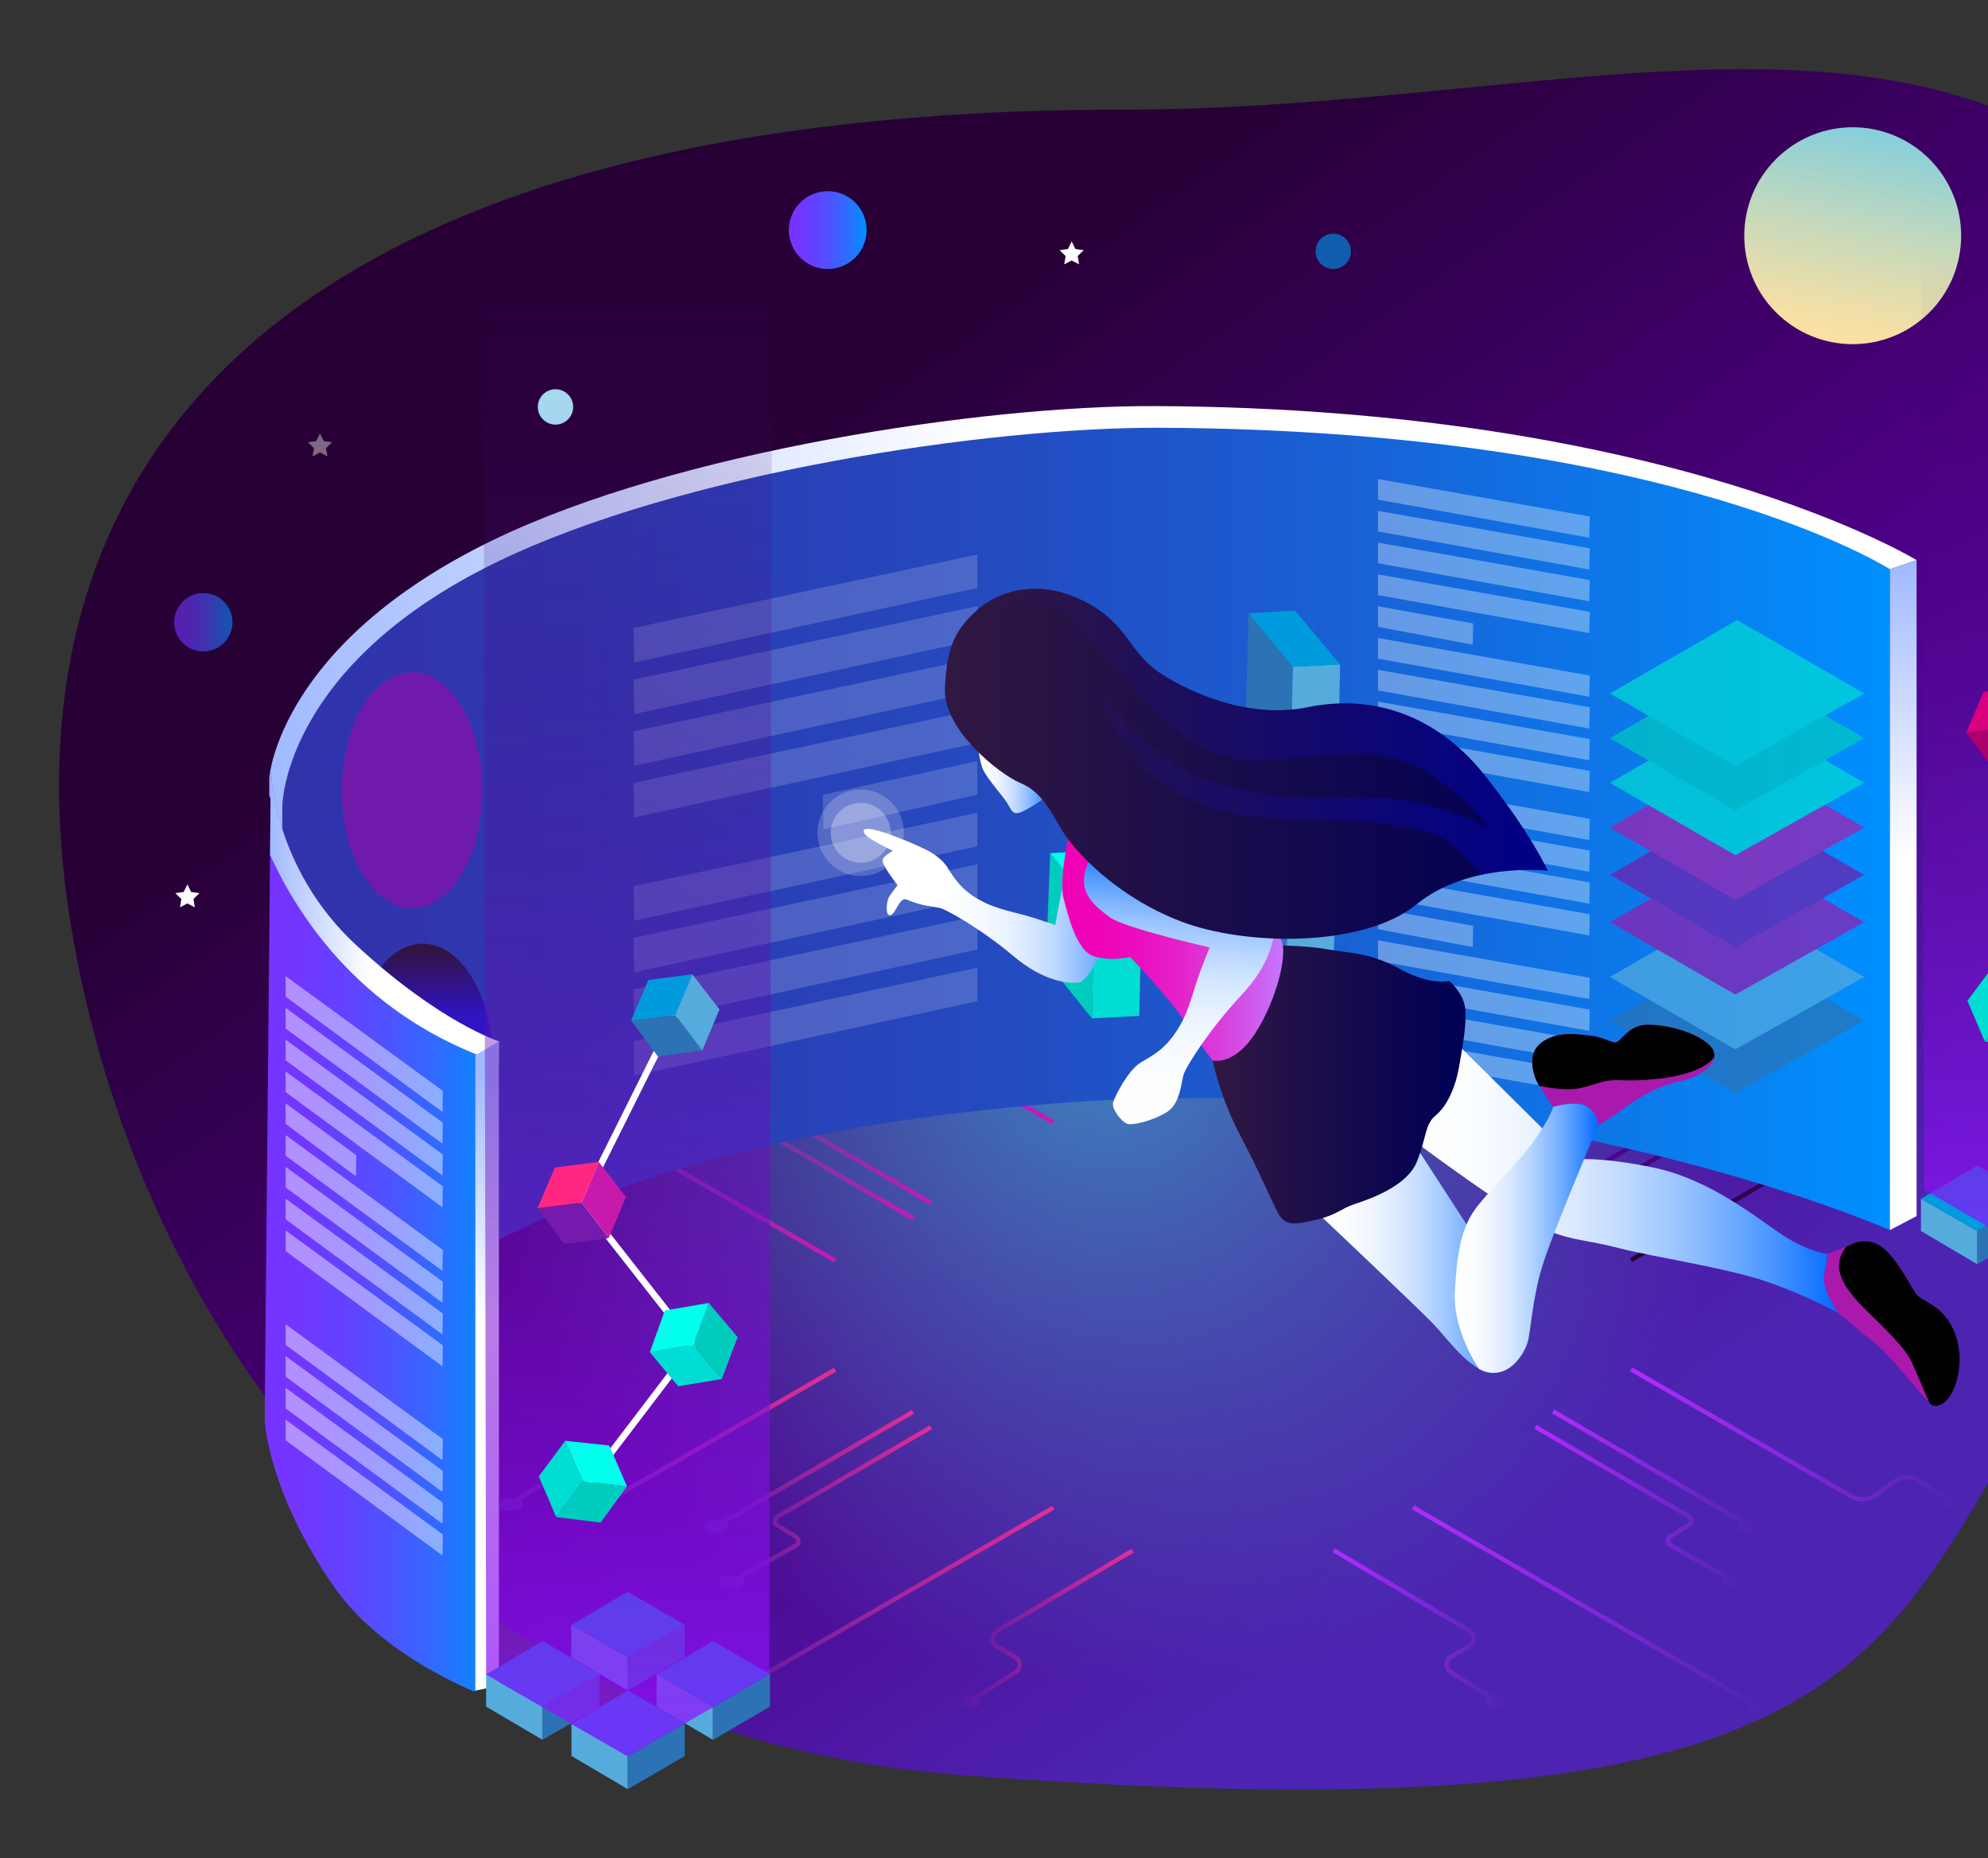 <svg width="642" height="600" viewBox="0 0 642 600" fill="none" xmlns="http://www.w3.org/2000/svg">
<rect x="0" y="0" width="642" height="600" fill="#333333" stroke="none"/>
<g clip-path="url(#clip0_78_398)">
<path d="M739.37 353.24C578.59 493.1 694.22 601.68 311.47 573.2C132.28 559.85 43.53 423.65 22.98 299.2C-2.5 144.91 94.99 35.38 363.38 35.38C484.45 35.38 593.68 -1.15 669.94 48.03C776.24 116.61 818.47 284.44 739.37 353.24Z" fill="url(#paint0_linear_78_398)"/>
<path d="M564.13 130.24H150.84V543.53H564.13V130.24Z" fill="url(#paint1_radial_78_398)"/>
<path d="M545.01 358.78L495.47 387.65L496.19 388.89L545.73 360.02C546.44 359.6 546.88 358.86 546.89 358.03C546.9 357.2 546.49 356.45 545.78 356.01L539.73 352.26C539.45 352.09 539.3 351.8 539.3 351.47C539.31 351.15 539.48 350.86 539.76 350.71L558.34 340.26C558.87 340.39 559.45 340.48 560.08 340.48C562.27 340.48 564.04 339.58 564.04 338.46C564.04 337.35 562.27 336.44 560.08 336.44C557.89 336.44 556.12 337.34 556.12 338.46C556.12 338.85 556.35 339.21 556.72 339.52L539.05 349.45C538.32 349.86 537.88 350.6 537.86 351.44C537.84 352.27 538.25 353.04 538.97 353.48L545.02 357.23C545.3 357.4 545.45 357.68 545.45 358.01C545.45 358.33 545.29 358.61 545.01 358.78Z" fill="url(#paint2_linear_78_398)"/>
<path d="M565.31 358.2C567.49 358.2 569.27 357.3 569.27 356.18C569.27 355.07 567.5 354.16 565.31 354.16C563.12 354.16 561.35 355.06 561.35 356.18C561.35 356.58 561.59 356.96 561.99 357.28L501.19 392.65L501.91 393.89L563.61 358C564.13 358.12 564.7 358.2 565.31 358.2Z" fill="url(#paint3_linear_78_398)"/>
<path d="M564.99 298.71L455.94 361.67L456.66 362.91L566.61 299.43C567.13 299.56 567.7 299.63 568.31 299.63C570.49 299.63 572.27 298.73 572.27 297.61C572.27 296.5 570.5 295.59 568.31 295.59C566.12 295.59 564.35 296.49 564.35 297.61C564.35 298.03 564.59 298.4 564.99 298.71Z" fill="url(#paint4_linear_78_398)"/>
<path d="M474.15 321.81L430.33 347.79L431.06 349.02L474.88 323.04C475.99 322.38 476.65 321.21 476.64 319.92C476.63 318.63 475.96 317.47 474.84 316.82L468.94 313.42C468.27 313.04 467.87 312.35 467.86 311.58C467.85 310.81 468.23 310.11 468.88 309.71L482.06 301.48C482.55 301.59 483.09 301.65 483.66 301.65C485.85 301.65 487.62 300.75 487.62 299.63C487.62 298.52 485.85 297.61 483.66 297.61C481.48 297.61 479.7 298.51 479.7 299.63C479.7 300.06 479.98 300.46 480.43 300.79L468.12 308.48C467.04 309.16 466.4 310.32 466.43 311.6C466.45 312.88 467.13 314.02 468.23 314.66L474.13 318.06C474.8 318.45 475.21 319.15 475.21 319.92C475.21 320.71 474.81 321.41 474.15 321.81Z" fill="url(#paint5_linear_78_398)"/>
<path d="M527.1 407.48L598.24 366.41C600.37 365.18 603.04 365.3 605.05 366.72L611.56 371.32C614.13 373.14 617.51 373.23 620.17 371.55L630.16 365.25C630.59 365.33 631.05 365.38 631.54 365.38C633.73 365.38 635.5 364.48 635.5 363.36C635.5 362.24 633.73 361.34 631.54 361.34C629.36 361.34 627.58 362.24 627.58 363.36C627.58 363.84 627.92 364.27 628.46 364.62L619.4 370.34C617.23 371.71 614.48 371.63 612.38 370.15L605.87 365.55C603.41 363.81 600.13 363.66 597.51 365.16L526.37 406.23L527.1 407.48Z" fill="url(#paint6_linear_78_398)"/>
<path d="M251.42 358.89C251.14 358.73 250.98 358.45 250.97 358.12C250.97 357.8 251.12 357.51 251.4 357.34L257.45 353.59C258.16 353.15 258.57 352.39 258.56 351.56C258.54 350.72 258.1 349.98 257.37 349.57L239.7 339.64C240.08 339.33 240.3 338.97 240.3 338.58C240.3 337.47 238.53 336.56 236.34 336.56C234.16 336.56 232.38 337.46 232.38 338.58C232.38 339.7 234.15 340.6 236.34 340.6C236.97 340.6 237.55 340.52 238.08 340.39L256.66 350.83C256.95 350.99 257.11 351.27 257.12 351.6C257.13 351.92 256.97 352.21 256.69 352.38L250.64 356.13C249.94 356.57 249.52 357.32 249.53 358.15C249.54 358.98 249.98 359.72 250.69 360.14L300.23 389.01L300.95 387.77L251.42 358.89Z" fill="url(#paint7_linear_78_398)"/>
<path d="M235.08 356.29C235.08 355.17 233.31 354.27 231.12 354.27C228.93 354.27 227.16 355.17 227.16 356.29C227.16 357.4 228.93 358.31 231.12 358.31C231.73 358.31 232.3 358.23 232.81 358.11L294.51 394L295.23 392.76L234.44 357.4C234.84 357.07 235.08 356.7 235.08 356.29Z" fill="url(#paint8_linear_78_398)"/>
<path d="M164.88 365.49C165.37 365.49 165.83 365.44 166.26 365.36L176.25 371.66C178.91 373.34 182.3 373.25 184.87 371.43L191.38 366.83C193.39 365.41 196.06 365.29 198.19 366.52L269.33 407.59L270.05 406.35L198.91 365.28C196.3 363.77 193.02 363.92 190.55 365.66L184.04 370.26C181.95 371.74 179.19 371.81 177.02 370.44L167.96 364.72C168.5 364.37 168.84 363.94 168.84 363.46C168.84 362.35 167.07 361.44 164.88 361.44C162.69 361.44 160.92 362.34 160.92 363.46C160.93 364.59 162.7 365.49 164.88 365.49Z" fill="url(#paint9_linear_78_398)"/>
<path d="M228.12 299.75C228.73 299.75 229.31 299.67 229.82 299.55L339.77 363.03L340.49 361.79L231.44 298.83C231.84 298.52 232.07 298.14 232.07 297.74C232.07 296.63 230.3 295.72 228.11 295.72C225.92 295.72 224.15 296.62 224.15 297.74C224.16 298.85 225.93 299.75 228.12 299.75Z" fill="url(#paint10_linear_78_398)"/>
<path d="M321.22 320.05C321.22 319.27 321.63 318.58 322.3 318.19L328.2 314.79C329.3 314.15 329.98 313.01 330 311.73C330.02 310.45 329.39 309.29 328.3 308.61L315.99 300.92C316.45 300.59 316.72 300.19 316.72 299.76C316.72 298.64 314.95 297.74 312.76 297.74C310.57 297.74 308.8 298.64 308.8 299.76C308.8 300.87 310.57 301.78 312.76 301.78C313.33 301.78 313.87 301.72 314.36 301.61L327.54 309.84C328.19 310.25 328.57 310.95 328.56 311.71C328.55 312.48 328.14 313.16 327.48 313.55L321.58 316.95C320.46 317.6 319.79 318.76 319.78 320.05C319.77 321.34 320.43 322.51 321.55 323.17L365.37 349.16L366.1 347.92L322.28 321.93C321.61 321.53 321.22 320.82 321.22 320.05Z" fill="url(#paint11_linear_78_398)"/>
<path d="M251.42 490.3L300.96 461.44L300.24 460.2L250.7 489.07C249.98 489.49 249.55 490.23 249.54 491.06C249.53 491.89 249.94 492.64 250.65 493.08L256.7 496.83C256.98 497 257.13 497.29 257.13 497.61C257.12 497.94 256.96 498.22 256.67 498.38L238.09 508.82C237.56 508.69 236.98 508.6 236.35 508.6C234.17 508.6 232.39 509.5 232.39 510.62C232.39 511.73 234.16 512.64 236.35 512.64C238.54 512.64 240.31 511.74 240.31 510.62C240.31 510.23 240.08 509.87 239.71 509.56L257.38 499.63C258.11 499.22 258.55 498.48 258.57 497.64C258.59 496.8 258.17 496.04 257.46 495.6L251.41 491.85C251.13 491.68 250.98 491.4 250.98 491.07C250.97 490.74 251.14 490.46 251.42 490.3Z" fill="url(#paint12_linear_78_398)"/>
<path d="M231.12 490.87C228.93 490.87 227.16 491.77 227.16 492.89C227.16 494 228.93 494.91 231.12 494.91C233.31 494.91 235.08 494.01 235.08 492.89C235.08 492.48 234.84 492.11 234.44 491.79L295.23 456.42L294.51 455.18L232.82 491.07C232.3 490.95 231.73 490.87 231.12 490.87Z" fill="url(#paint13_linear_78_398)"/>
<path d="M231.44 550.36L340.49 487.4L339.77 486.16L229.82 549.64C229.3 549.51 228.73 549.44 228.11 549.44C225.92 549.44 224.15 550.34 224.15 551.46C224.15 552.57 225.92 553.48 228.11 553.48C230.3 553.48 232.07 552.58 232.07 551.46C232.07 551.05 231.84 550.67 231.44 550.36Z" fill="url(#paint14_linear_78_398)"/>
<path d="M322.28 527.26L366.1 501.27L365.37 500.04L321.55 526.02C320.44 526.68 319.78 527.85 319.78 529.14C319.79 530.43 320.46 531.59 321.58 532.24L327.48 535.64C328.14 536.02 328.55 536.71 328.56 537.48C328.57 538.25 328.19 538.95 327.54 539.35L314.36 547.57C313.87 547.46 313.33 547.4 312.76 547.4C310.57 547.4 308.8 548.3 308.8 549.42C308.8 550.53 310.57 551.44 312.76 551.44C314.94 551.44 316.72 550.54 316.72 549.42C316.72 548.98 316.44 548.58 315.99 548.25L328.3 540.56C329.38 539.89 330.02 538.72 330 537.44C329.98 536.17 329.3 535.02 328.2 534.38L322.3 530.98C321.63 530.59 321.22 529.89 321.22 529.12C321.22 528.36 321.61 527.66 322.28 527.26Z" fill="url(#paint15_linear_78_398)"/>
<path d="M269.33 441.59L198.19 482.66C196.06 483.89 193.39 483.77 191.38 482.35L184.87 477.75C182.3 475.93 178.92 475.85 176.25 477.52L166.25 483.82C165.82 483.74 165.36 483.69 164.87 483.69C162.68 483.69 160.91 484.59 160.91 485.71C160.91 486.83 162.68 487.73 164.87 487.73C167.06 487.73 168.83 486.83 168.83 485.71C168.83 485.23 168.49 484.8 167.95 484.46L177.01 478.74C179.18 477.37 181.94 477.45 184.03 478.93L190.54 483.53C193 485.27 196.28 485.42 198.9 483.91L270.04 442.84L269.33 441.59Z" fill="url(#paint16_linear_78_398)"/>
<path d="M569.26 492.78C569.26 491.67 567.49 490.76 565.3 490.76C564.69 490.76 564.12 490.84 563.61 490.96L501.91 455.07L501.19 456.31L561.99 491.68C561.59 492 561.35 492.37 561.35 492.78C561.35 493.9 563.12 494.8 565.31 494.8C567.49 494.8 569.26 493.89 569.26 492.78Z" fill="url(#paint17_linear_78_398)"/>
<path d="M556.13 510.5C556.13 511.61 557.9 512.52 560.09 512.52C562.28 512.52 564.05 511.62 564.05 510.5C564.05 509.39 562.28 508.48 560.09 508.48C559.46 508.48 558.88 508.56 558.35 508.69L539.77 498.25C539.49 498.09 539.32 497.81 539.31 497.48C539.3 497.15 539.46 496.87 539.74 496.7L545.79 492.95C546.5 492.52 546.91 491.76 546.9 490.93C546.89 490.1 546.45 489.36 545.74 488.94L496.2 460.07L495.48 461.31L545.02 490.18C545.3 490.34 545.46 490.62 545.47 490.95C545.47 491.27 545.32 491.56 545.04 491.73L538.99 495.48C538.28 495.92 537.87 496.68 537.88 497.52C537.9 498.36 538.34 499.1 539.07 499.51L556.74 509.44C556.36 509.75 556.13 510.11 556.13 510.5Z" fill="url(#paint18_linear_78_398)"/>
<path d="M631.54 483.58C631.05 483.58 630.59 483.63 630.16 483.71L620.17 477.41C617.51 475.73 614.12 475.82 611.56 477.64L605.05 482.24C603.04 483.66 600.37 483.78 598.24 482.55L527.1 441.48L526.38 442.72L597.52 483.79C600.13 485.3 603.41 485.15 605.88 483.41L612.39 478.81C614.48 477.33 617.24 477.26 619.41 478.62L628.47 484.34C627.93 484.69 627.59 485.12 627.59 485.6C627.59 486.71 629.36 487.62 631.55 487.62C633.74 487.62 635.51 486.72 635.51 485.6C635.5 484.48 633.73 483.58 631.54 483.58Z" fill="url(#paint19_linear_78_398)"/>
<path d="M483.66 547.3C483.09 547.3 482.55 547.36 482.06 547.47L468.88 539.24C468.23 538.83 467.85 538.13 467.86 537.37C467.87 536.6 468.28 535.92 468.94 535.53L474.84 532.12C475.96 531.48 476.63 530.32 476.64 529.02C476.65 527.73 475.99 526.56 474.87 525.9L431.05 499.91L430.32 501.15L474.14 527.13C474.81 527.53 475.21 528.23 475.2 529.01C475.2 529.79 474.79 530.48 474.12 530.87L468.22 534.27C467.12 534.91 466.44 536.05 466.42 537.33C466.4 538.61 467.03 539.77 468.11 540.45L480.42 548.14C479.96 548.47 479.69 548.87 479.69 549.3C479.69 550.41 481.46 551.32 483.65 551.32C485.84 551.32 487.61 550.42 487.61 549.3C487.61 548.2 485.84 547.3 483.66 547.3Z" fill="url(#paint20_linear_78_398)"/>
<path d="M568.31 549.32C567.7 549.32 567.12 549.4 566.6 549.52L456.65 486.04L455.93 487.28L564.98 550.24C564.58 550.56 564.35 550.93 564.35 551.33C564.35 552.44 566.12 553.35 568.31 553.35C570.49 553.35 572.27 552.45 572.27 551.33C572.27 550.21 570.5 549.32 568.31 549.32Z" fill="url(#paint21_linear_78_398)"/>
<path d="M618.94 180.85C618.94 180.85 539.25 131.86 373.21 131.11C317.87 130.86 218.43 145.63 159.09 174.43C89.97 207.99 86.97 251.06 86.97 251.06L86.96 256.79C90.7 268.2 101.28 295.44 120.9 309.97C146.14 328.67 161.1 336.21 161.1 336.21L169.5 331.47L610.32 183.79L618.94 180.85Z" fill="url(#paint22_linear_78_398)"/>
<path d="M90.68 465.03C90.68 465.03 121.23 373.87 339.61 356.34C490.4 344.23 610.33 397.16 610.33 397.16V183.79C610.33 183.79 540.66 138.86 374.62 138.107C319.28 137.86 219.84 152.63 160.5 181.43C91.38 215 91.18 260.18 91.18 260.18L90.68 465.03Z" fill="url(#paint23_linear_78_398)"/>
<g opacity="0.3">
<path opacity="0.56" d="M315.61 179.02V189.85L204.81 213.89L204.57 202.76L315.61 179.02Z" fill="white"/>
<path opacity="0.56" d="M315.61 195.7V206.53L204.81 230.56L204.57 219.45L315.61 195.7Z" fill="white"/>
<path opacity="0.56" d="M315.61 212.37V223.2L204.81 247.24L204.57 236.12L315.61 212.37Z" fill="white"/>
<path opacity="0.56" d="M315.61 229.05V239.88L204.81 263.91L204.57 252.79L315.61 229.05Z" fill="white"/>
<path opacity="0.56" d="M315.61 245.73V256.56L265.94 267.75L265.7 256.63L315.61 245.73Z" fill="white"/>
<path opacity="0.56" d="M315.61 262.4V273.23L204.81 297.26L204.57 286.15L315.61 262.4Z" fill="white"/>
<path opacity="0.56" d="M315.61 279.08V289.91L204.81 313.94L204.57 302.82L315.61 279.08Z" fill="white"/>
<path opacity="0.56" d="M315.61 295.75V306.58L204.81 330.62L204.57 319.5L315.61 295.75Z" fill="white"/>
<path opacity="0.56" d="M315.61 312.43V323.26L204.81 347.29L204.57 336.18L315.61 312.43Z" fill="white"/>
</g>
<g opacity="0.7">
<path d="M519.91 329.54L560.97 305.83L602.03 329.54L560.4 352.91L519.91 329.54Z" fill="#2B73B5"/>
<path d="M519.91 315.43L560.97 291.73L602.03 315.43L560.4 338.81L519.91 315.43Z" fill="#56ABDD"/>
<path d="M519.91 297.73L560.97 274.03L602.03 297.73L560.4 321.11L519.91 297.73Z" fill="#951AAC"/>
<path d="M519.91 282.45L560.97 258.75L602.03 282.45L560.4 305.83L519.91 282.45Z" fill="#741AAC"/>
<path d="M519.91 267.18L560.97 243.47L602.03 267.18L560.4 290.55L519.91 267.18Z" fill="#A91AAC"/>
<path d="M519.91 252.75L560.97 229.04L602.03 252.75L560.4 276.12L519.91 252.75Z" fill="#00DDD2"/>
<path d="M519.91 238.32L560.97 214.62L602.03 238.32L560.4 261.7L519.91 238.32Z" fill="#00CCBD"/>
<path d="M519.91 223.9L560.97 200.19L602.03 223.9L560.4 247.27L519.91 223.9Z" fill="#00DDD2"/>
</g>
<g opacity="0.6">
<path opacity="0.56" d="M445.02 154.66V161.33L513.24 173.61L513.39 166.76L445.02 154.66Z" fill="white"/>
<path opacity="0.56" d="M445.02 164.93V171.59L513.24 183.88L513.39 177.03L445.02 164.93Z" fill="white"/>
<path opacity="0.56" d="M445.02 175.19V181.86L513.24 194.14L513.39 187.29L445.02 175.19Z" fill="white"/>
<path opacity="0.56" d="M445.02 185.46V192.13L513.24 204.41L513.39 197.56L445.02 185.46Z" fill="white"/>
<path opacity="0.56" d="M445.02 195.73V202.39L475.61 208.16L475.75 201.31L445.02 195.73Z" fill="white"/>
<path opacity="0.56" d="M445.02 205.99V212.66L513.24 224.95L513.39 218.1L445.02 205.99Z" fill="white"/>
<path opacity="0.56" d="M445.02 216.26V222.93L513.24 235.21L513.39 228.36L445.02 216.26Z" fill="white"/>
<path opacity="0.56" d="M445.02 226.53V233.19L513.24 245.48L513.39 238.63L445.02 226.53Z" fill="white"/>
<path opacity="0.56" d="M445.02 236.79V243.46L513.24 255.75L513.39 248.9L445.02 236.79Z" fill="white"/>
</g>
<g opacity="0.6">
<path opacity="0.56" d="M445.02 252.27V258.94L513.24 271.23L513.39 264.38L445.02 252.27Z" fill="white"/>
<path opacity="0.56" d="M445.02 262.54V269.21L513.24 281.49L513.39 274.64L445.02 262.54Z" fill="white"/>
<path opacity="0.56" d="M445.02 272.81V279.47L513.24 291.76L513.39 284.91L445.02 272.81Z" fill="white"/>
<path opacity="0.56" d="M445.02 283.07V289.74L513.24 302.03L513.39 295.18L445.02 283.07Z" fill="white"/>
<path opacity="0.56" d="M445.02 293.34V300.01L475.61 305.77L475.75 298.92L445.02 293.34Z" fill="white"/>
<path opacity="0.56" d="M445.02 303.61V310.27L513.24 322.56L513.39 315.71L445.02 303.61Z" fill="white"/>
<path opacity="0.56" d="M445.02 313.87V320.54L513.24 332.83L513.39 325.98L445.02 313.87Z" fill="white"/>
<path opacity="0.56" d="M445.02 324.14V330.81L513.24 343.09L513.39 336.24L445.02 324.14Z" fill="white"/>
<path opacity="0.56" d="M445.02 334.41V341.07L513.24 353.36L513.39 346.51L445.02 334.41Z" fill="white"/>
</g>
<path d="M133.08 293.27C145.611 293.27 155.77 276.212 155.77 255.17C155.77 234.128 145.611 217.07 133.08 217.07C120.549 217.07 110.39 234.128 110.39 255.17C110.39 276.212 120.549 293.27 133.08 293.27Z" fill="#701AAC"/>
<path d="M136.51 380.89C149.041 380.89 159.2 363.832 159.2 342.79C159.2 321.748 149.041 304.69 136.51 304.69C123.979 304.69 113.82 321.748 113.82 342.79C113.82 363.832 123.979 380.89 136.51 380.89Z" fill="url(#paint24_linear_78_398)"/>
<path d="M353.4 292.7L352.63 328.8L367.92 328L368.7 291.93L353.4 292.7Z" fill="#00DDD2"/>
<path d="M339.16 275.46L353.4 292.7L352.63 328.8L337.75 310.33L339.16 275.46Z" fill="#00CCBD"/>
<path d="M339.16 275.46L354.19 274.57L368.7 291.93L353.4 292.7L339.16 275.46Z" fill="#00FFEC"/>
<path d="M385.44 259.76L383.99 327L399.28 326.21L400.73 258.99L385.44 259.76Z" fill="#951AAC"/>
<path d="M371.19 242.52L385.44 259.76L383.99 327L369.11 308.54L371.19 242.52Z" fill="#741AAC"/>
<path d="M371.19 242.52L386.23 241.63L400.73 258.99L385.44 259.76L371.19 242.52Z" fill="#A91AAC"/>
<path d="M417.47 215.27L415.07 327.08L430.37 326.29L432.77 214.5L417.47 215.27Z" fill="#56ABDD"/>
<path d="M403.23 198.03L417.47 215.27L415.07 327.08L400.19 308.61L403.23 198.03Z" fill="#2B73B5"/>
<path d="M403.23 198.03L418.26 197.14L432.77 214.5L417.47 215.27L403.23 198.03Z" fill="#009BDD"/>
<path d="M160.61 544.11L161.1 336.21C161.1 336.21 142.07 330.2 115.02 305.16C87.97 280.12 87.47 248.56 87.47 248.56L85.47 458.42C85.47 458.42 86.41 481.65 108.01 512.51C120.43 530.25 141.63 541.2 152.95 546.08L160.61 544.11Z" fill="url(#paint25_linear_78_398)"/>
<g opacity="0.8">
<path opacity="0.56" d="M92.24 315.14V321.8L142.9 359.01L143.01 352.22L92.24 315.14Z" fill="white"/>
<path opacity="0.56" d="M92.24 325.4V332.07L142.9 369.28L143.01 362.48L92.24 325.4Z" fill="white"/>
<path opacity="0.56" d="M92.24 335.67V342.34L142.9 379.55L143.01 372.75L92.24 335.67Z" fill="white"/>
<path opacity="0.56" d="M92.24 345.94V352.6L142.9 389.81L143.01 383.02L92.24 345.94Z" fill="white"/>
<path opacity="0.56" d="M92.24 356.2V362.87L114.95 379.81L115.06 373.01L92.24 356.2Z" fill="white"/>
<path opacity="0.56" d="M92.24 366.47V373.14L142.9 410.35L143.01 403.55L92.24 366.47Z" fill="white"/>
<path opacity="0.56" d="M92.24 376.74V383.4L142.9 420.61L143.01 413.82L92.24 376.74Z" fill="white"/>
<path opacity="0.56" d="M92.24 387V393.67L142.9 430.88L143.01 424.08L92.24 387Z" fill="white"/>
<path opacity="0.56" d="M92.24 397.27V403.94L142.9 441.15L143.01 434.35L92.24 397.27Z" fill="white"/>
<path opacity="0.56" d="M92.24 427.55V434.22L142.9 471.43L143.01 464.63L92.24 427.55Z" fill="white"/>
<path opacity="0.56" d="M92.24 437.82V444.48L142.9 481.69L143.01 474.9L92.24 437.82Z" fill="white"/>
<path opacity="0.56" d="M92.24 448.08V454.75L142.9 491.96L143.01 485.16L92.24 448.08Z" fill="white"/>
<path opacity="0.56" d="M92.24 458.35V465.02L142.9 502.23L143.01 495.43L92.24 458.35Z" fill="white"/>
</g>
<path d="M87.47 248.56L87.21 275.99C97.1 297.65 118.25 328.79 161.08 343.08L161.1 336.21C161.1 336.21 142.07 330.2 115.02 305.16C87.98 280.12 87.47 248.56 87.47 248.56Z" fill="url(#paint26_linear_78_398)"/>
<path d="M161.1 336.21L153.51 340.69V545.81L161.13 544.29L161.1 336.21Z" fill="url(#paint27_linear_78_398)"/>
<path d="M610.32 183.79V397.16L618.94 392.63V180.85L610.32 183.79Z" fill="url(#paint28_linear_78_398)"/>
<path d="M179.39 137.09C182.544 137.09 185.1 134.533 185.1 131.38C185.1 128.226 182.544 125.67 179.39 125.67C176.237 125.67 173.68 128.226 173.68 131.38C173.68 134.533 176.237 137.09 179.39 137.09Z" fill="#B3EFFF"/>
<path d="M573.48 100.8C587.13 114.51 609.29 114.57 623.01 100.93C636.72 87.29 636.78 65.12 623.14 51.41C609.5 37.7 587.33 37.64 573.62 51.28C559.89 64.92 559.84 87.09 573.48 100.8Z" fill="url(#paint29_linear_78_398)"/>
<path d="M267.3 86.85C274.237 86.85 279.86 81.227 279.86 74.29C279.86 67.353 274.237 61.73 267.3 61.73C260.363 61.73 254.74 67.353 254.74 74.29C254.74 81.227 260.363 86.85 267.3 86.85Z" fill="url(#paint30_linear_78_398)"/>
<path opacity="0.6" d="M65.66 210.33C70.863 210.33 75.08 206.113 75.08 200.91C75.08 195.707 70.863 191.49 65.66 191.49C60.458 191.49 56.24 195.707 56.24 200.91C56.24 206.113 60.458 210.33 65.66 210.33Z" fill="url(#paint31_linear_78_398)"/>
<path d="M430.56 86.85C433.714 86.85 436.27 84.293 436.27 81.14C436.27 77.986 433.714 75.43 430.56 75.43C427.407 75.43 424.85 77.986 424.85 81.14C424.85 84.293 427.407 86.85 430.56 86.85Z" fill="#125CAE"/>
<path d="M346.08 77.95L347.28 80.39L349.97 80.78L348.02 82.67L348.48 85.35L346.08 84.09L343.68 85.35L344.13 82.67L342.19 80.78L344.88 80.39L346.08 77.95Z" fill="white"/>
<path opacity="0.4" d="M103.34 139.96L104.54 142.4L107.23 142.79L105.28 144.69L105.74 147.36L103.34 146.1L100.93 147.36L101.39 144.69L99.45 142.79L102.14 142.4L103.34 139.96Z" fill="white"/>
<path d="M60.52 285.54L61.72 287.98L64.41 288.37L62.47 290.27L62.92 292.94L60.52 291.68L58.12 292.94L58.58 290.27L56.63 288.37L59.32 287.98L60.52 285.54Z" fill="white"/>
<path d="M620.35 387.05V397.45L638.56 408.18V397.45L620.35 387.05Z" fill="#56ABDD"/>
<path d="M620.35 387.05L638.56 376.32L656.96 386.94L638.56 397.45L620.35 387.05Z" fill="#009BDD"/>
<path d="M656.96 386.94V397.45L638.56 408.18V397.45L656.96 386.94Z" fill="#2B73B5"/>
<g opacity="0.73">
<path d="M621.35 384.14L620.42 75.78C620.42 75.78 647.99 80.47 656.38 84.34C672.51 91.79 713.75 131.43 713.75 131.43L712.79 384.14L667.07 410.54L621.35 384.14Z" fill="url(#paint32_linear_78_398)"/>
</g>
<path d="M184.5 524.66V535.07L202.71 545.8V535.07L184.5 524.66Z" fill="#56ABDD"/>
<path d="M184.5 524.66L202.71 513.93L221.11 524.56L202.71 535.07L184.5 524.66Z" fill="#009BDD"/>
<path d="M221.11 524.56V535.07L202.71 545.8V535.07L221.11 524.56Z" fill="#2B73B5"/>
<path d="M156.99 540.6V551L175.2 561.74V551L156.99 540.6Z" fill="#56ABDD"/>
<path d="M156.99 540.6L175.2 529.87L193.6 540.49L175.2 551L156.99 540.6Z" fill="#009BDD"/>
<path d="M193.6 540.49V551L175.2 561.74V551L193.6 540.49Z" fill="#2B73B5"/>
<path d="M212.05 540.6V551L230.26 561.74V551L212.05 540.6Z" fill="#56ABDD"/>
<path d="M212.05 540.6L230.26 529.87L248.66 540.49L230.26 551L212.05 540.6Z" fill="#009BDD"/>
<path d="M248.66 540.49V551L230.26 561.74V551L248.66 540.49Z" fill="#2B73B5"/>
<path d="M184.54 556.53V566.94L202.75 577.67V566.94L184.54 556.53Z" fill="#56ABDD"/>
<path d="M184.54 556.53L202.75 545.8L221.15 556.42L202.75 566.94L184.54 556.53Z" fill="#009BDD"/>
<path d="M221.15 556.42V566.94L202.75 577.67V566.94L221.15 556.42Z" fill="#2B73B5"/>
<path opacity="0.73" d="M156.99 540.69L156.06 69.91C156.06 69.91 183.01 62.54 192.02 60.49C229.63 51.93 249.39 47.65 249.39 47.65L248.43 540.7L202.71 567.1L156.99 540.69Z" fill="url(#paint33_linear_78_398)"/>
<g opacity="0.5">
<path d="M238.11 522.66C238.14 522.16 238.17 521.67 238.21 521.17C238.17 521.67 238.14 522.16 238.11 522.66Z" fill="url(#paint34_linear_78_398)"/>
<path d="M204.24 481.18C201.12 480.98 198.76 478.27 198.96 475.14C199.15 472.01 201.83 469.61 204.95 469.81C208.04 470.01 210.4 472.73 210.21 475.85C210.01 478.99 207.34 481.38 204.24 481.18Z" fill="url(#paint35_radial_78_398)"/>
<path d="M204.96 515.57C202.14 515.39 200.01 512.94 200.18 510.1C200.36 507.26 202.78 505.09 205.6 505.27C208.41 505.45 210.54 507.9 210.37 510.74C210.19 513.59 207.77 515.75 204.96 515.57Z" fill="url(#paint36_radial_78_398)"/>
<path d="M192.98 503.63C191.22 503.52 189.87 501.99 189.98 500.21C190.09 498.42 191.61 497.07 193.38 497.18C195.14 497.29 196.49 498.82 196.37 500.61C196.26 502.39 194.74 503.74 192.98 503.63Z" fill="url(#paint37_radial_78_398)"/>
<path d="M187.5 456.94C184.69 456.76 182.54 454.31 182.72 451.47C182.9 448.63 185.32 446.46 188.14 446.64C190.95 446.82 193.08 449.27 192.91 452.11C192.73 454.96 190.31 457.12 187.5 456.94Z" fill="url(#paint38_radial_78_398)"/>
<path d="M186.22 477.49C184.46 477.38 183.12 475.85 183.23 474.07C183.34 472.29 184.86 470.93 186.62 471.04C188.38 471.15 189.73 472.69 189.62 474.47C189.5 476.25 187.98 477.6 186.22 477.49Z" fill="url(#paint39_radial_78_398)"/>
<path d="M165.42 453.41C163.66 453.3 162.31 451.77 162.42 449.98C162.53 448.19 164.06 446.85 165.82 446.96C167.58 447.07 168.93 448.6 168.81 450.39C168.7 452.17 167.18 453.52 165.42 453.41Z" fill="url(#paint40_radial_78_398)"/>
<path d="M176.19 429.02C174.43 428.91 173.09 427.38 173.2 425.59C173.31 423.81 174.83 422.45 176.59 422.57C178.35 422.68 179.7 424.22 179.58 426C179.48 427.78 177.96 429.13 176.19 429.02Z" fill="url(#paint41_radial_78_398)"/>
<path d="M207.54 438.23C204.73 438.05 202.59 435.6 202.76 432.76C202.94 429.92 205.37 427.76 208.18 427.93C210.99 428.11 213.12 430.56 212.95 433.4C212.77 436.25 210.35 438.41 207.54 438.23Z" fill="url(#paint42_radial_78_398)"/>
<path d="M216.36 450.38C214.6 450.27 213.26 448.74 213.37 446.95C213.48 445.17 215 443.81 216.76 443.92C218.52 444.03 219.87 445.57 219.76 447.35C219.65 449.14 218.12 450.49 216.36 450.38Z" fill="url(#paint43_radial_78_398)"/>
<path d="M195.56 426.3C193.8 426.19 192.45 424.65 192.56 422.87C192.67 421.08 194.2 419.73 195.96 419.84C197.72 419.95 199.06 421.48 198.95 423.27C198.84 425.06 197.32 426.41 195.56 426.3Z" fill="url(#paint44_radial_78_398)"/>
<path d="M214.49 516.16C205.99 515.62 199.54 508.23 200.08 499.64C200.61 491.06 207.93 484.53 216.42 485.07C224.91 485.61 231.36 493.01 230.83 501.59C230.3 510.17 222.99 516.69 214.49 516.16Z" fill="url(#paint45_radial_78_398)"/>
<path d="M231.63 521.99C223.14 521.45 216.68 514.05 217.22 505.47C217.75 496.89 225.07 490.36 233.56 490.9C242.05 491.44 248.51 498.83 247.97 507.42C247.44 516 240.12 522.53 231.63 521.99Z" fill="url(#paint46_radial_78_398)"/>
<path d="M229.46 501.21C220.97 500.67 214.52 493.27 215.05 484.69C215.58 476.11 222.9 469.58 231.39 470.12C239.88 470.66 246.33 478.05 245.8 486.64C245.26 495.22 237.95 501.74 229.46 501.21Z" fill="url(#paint47_radial_78_398)"/>
<path d="M194.12 476.42C188.76 476.08 184.68 471.41 185.02 465.99C185.36 460.58 189.98 456.45 195.34 456.8C200.7 457.14 204.78 461.82 204.44 467.22C204.1 472.64 199.49 476.76 194.12 476.42Z" fill="url(#paint48_radial_78_398)"/>
<path d="M226.442 416.121C217.952 415.581 211.492 408.181 212.032 399.601C212.562 391.021 219.882 384.491 228.372 385.031C236.862 385.571 243.312 392.971 242.782 401.551C242.252 410.131 234.932 416.661 226.442 416.121Z" fill="url(#paint49_radial_78_398)"/>
<path d="M188.7 502.47C180.21 501.93 173.75 494.53 174.29 485.95C174.82 477.37 182.14 470.84 190.63 471.38C199.12 471.92 205.57 479.32 205.04 487.9C204.5 496.48 197.19 503 188.7 502.47Z" fill="url(#paint50_radial_78_398)"/>
<path d="M202.59 421.11C197.89 420.81 194.32 416.72 194.61 411.97C194.91 407.23 198.96 403.62 203.66 403.91C208.35 404.21 211.93 408.3 211.63 413.05C211.34 417.8 207.29 421.41 202.59 421.11Z" fill="url(#paint51_radial_78_398)"/>
<path d="M191.16 431.52C189.39 431.41 188.06 429.87 188.17 428.09C188.28 426.3 189.8 424.95 191.56 425.06C193.32 425.17 194.66 426.7 194.55 428.49C194.44 430.28 192.92 431.63 191.16 431.52Z" fill="url(#paint52_radial_78_398)"/>
<path d="M178.09 478.82C176.33 478.71 174.99 477.18 175.1 475.4C175.21 473.61 176.73 472.26 178.49 472.38C180.25 472.49 181.6 474.02 181.49 475.81C181.38 477.59 179.85 478.93 178.09 478.82Z" fill="url(#paint53_radial_78_398)"/>
</g>
<path d="M229.11 418.89C229.14 418.39 229.17 417.9 229.21 417.4C229.17 417.89 229.14 418.39 229.11 418.89Z" fill="url(#paint54_linear_78_398)"/>
<path d="M195.24 377.41C192.12 377.21 189.76 374.5 189.96 371.37C190.15 368.24 192.83 365.84 195.95 366.04C199.04 366.24 201.4 368.96 201.21 372.08C201.01 375.21 198.34 377.6 195.24 377.41Z" fill="url(#paint55_radial_78_398)"/>
<path d="M195.96 411.8C193.14 411.62 191.01 409.17 191.18 406.33C191.36 403.49 193.78 401.32 196.6 401.5C199.41 401.68 201.54 404.13 201.37 406.97C201.19 409.81 198.77 411.97 195.96 411.8Z" fill="url(#paint56_radial_78_398)"/>
<path d="M183.98 399.86C182.22 399.75 180.87 398.22 180.98 396.44C181.09 394.65 182.61 393.3 184.38 393.41C186.14 393.52 187.49 395.05 187.37 396.84C187.26 398.62 185.74 399.97 183.98 399.86Z" fill="url(#paint57_radial_78_398)"/>
<path d="M178.5 353.16C175.69 352.98 173.54 350.53 173.72 347.69C173.9 344.85 176.32 342.68 179.14 342.86C181.95 343.04 184.08 345.49 183.91 348.33C183.73 351.18 181.31 353.34 178.5 353.16Z" fill="url(#paint58_radial_78_398)"/>
<path d="M177.22 373.71C175.46 373.6 174.12 372.07 174.23 370.28C174.34 368.5 175.86 367.14 177.62 367.26C179.38 367.37 180.73 368.91 180.62 370.69C180.5 372.47 178.98 373.82 177.22 373.71Z" fill="url(#paint59_radial_78_398)"/>
<path d="M156.42 349.63C154.66 349.52 153.31 347.99 153.42 346.2C153.53 344.41 155.06 343.07 156.82 343.18C158.58 343.29 159.93 344.82 159.81 346.61C159.7 348.39 158.18 349.74 156.42 349.63Z" fill="url(#paint60_radial_78_398)"/>
<path d="M167.19 325.24C165.43 325.13 164.09 323.6 164.2 321.81C164.31 320.03 165.83 318.67 167.59 318.78C169.35 318.89 170.7 320.43 170.58 322.21C170.48 324 168.96 325.35 167.19 325.24Z" fill="url(#paint61_radial_78_398)"/>
<path d="M198.54 334.46C195.73 334.28 193.59 331.83 193.76 328.99C193.94 326.15 196.37 323.99 199.18 324.16C201.99 324.34 204.12 326.79 203.95 329.63C203.77 332.48 201.35 334.64 198.54 334.46Z" fill="url(#paint62_radial_78_398)"/>
<path d="M207.36 346.6C205.6 346.49 204.26 344.96 204.37 343.17C204.48 341.39 206 340.03 207.76 340.14C209.52 340.25 210.87 341.79 210.76 343.57C210.65 345.36 209.12 346.71 207.36 346.6Z" fill="url(#paint63_radial_78_398)"/>
<path d="M186.56 322.52C184.8 322.41 183.45 320.87 183.56 319.1C183.67 317.31 185.2 315.96 186.96 316.07C188.72 316.18 190.06 317.71 189.95 319.5C189.84 321.28 188.32 322.63 186.56 322.52Z" fill="url(#paint64_radial_78_398)"/>
<path d="M206.49 412.38C197.99 411.84 191.54 404.45 192.08 395.86C192.61 387.28 199.93 380.75 208.42 381.29C216.91 381.83 223.36 389.23 222.83 397.81C222.3 406.39 214.99 412.92 206.49 412.38Z" fill="url(#paint65_radial_78_398)"/>
<path d="M223.63 418.22C215.14 417.68 208.68 410.28 209.22 401.7C209.75 393.12 217.07 386.59 225.56 387.13C234.05 387.67 240.51 395.07 239.97 403.65C239.44 412.23 232.12 418.75 223.63 418.22Z" fill="url(#paint66_radial_78_398)"/>
<path d="M221.46 397.43C212.97 396.89 206.52 389.49 207.05 380.91C207.58 372.33 214.9 365.8 223.39 366.34C231.88 366.88 238.33 374.27 237.8 382.86C237.26 391.44 229.95 397.97 221.46 397.43Z" fill="url(#paint67_radial_78_398)"/>
<path d="M184.91 372.64C179.55 372.3 175.47 367.63 175.81 362.21C176.15 356.8 180.77 352.67 186.13 353.02C191.49 353.36 195.57 358.04 195.23 363.44C194.89 368.86 190.28 372.98 184.91 372.64Z" fill="url(#paint68_radial_78_398)"/>
<path d="M172.442 353.121C163.952 352.581 157.492 345.181 158.032 336.601C158.562 328.021 165.882 321.491 174.372 322.031C182.862 322.571 189.312 329.971 188.782 338.551C188.252 347.131 180.932 353.661 172.442 353.121Z" fill="url(#paint69_radial_78_398)"/>
<path d="M178.442 406.121C169.952 405.581 163.492 398.181 164.032 389.601C164.562 381.021 171.882 374.491 180.372 375.031C188.862 375.571 195.312 382.971 194.782 391.551C194.242 400.131 186.932 406.661 178.442 406.121Z" fill="url(#paint70_radial_78_398)"/>
<path d="M193.38 317.34C188.68 317.04 185.11 312.95 185.4 308.2C185.7 303.46 189.75 299.85 194.45 300.14C199.14 300.44 202.72 304.53 202.42 309.28C202.13 314.02 198.08 317.64 193.38 317.34Z" fill="url(#paint71_radial_78_398)"/>
<path d="M181.95 327.74C180.18 327.63 178.85 326.09 178.96 324.31C179.07 322.52 180.59 321.17 182.35 321.28C184.11 321.39 185.45 322.92 185.34 324.71C185.23 326.5 183.71 327.86 181.95 327.74Z" fill="url(#paint72_radial_78_398)"/>
<path d="M170.09 375.05C168.33 374.94 166.99 373.41 167.1 371.63C167.21 369.84 168.73 368.49 170.49 368.61C172.25 368.72 173.6 370.25 173.49 372.04C173.38 373.81 171.85 375.16 170.09 375.05Z" fill="url(#paint73_radial_78_398)"/>
<path d="M186.27 483.54L223.89 434.17L187.87 388.28L218.08 327.71" stroke="white" stroke-width="2.127"/>
<path d="M182.52 465.19L174 476.69L179.62 489.81L188.18 478.26L182.52 465.19Z" fill="#00DDD2"/>
<path d="M202.48 479.89L188.18 478.26L179.62 489.81L193.97 491.59L202.48 479.89Z" fill="#00CCBD"/>
<path d="M196.75 466.7L182.52 465.19L188.18 478.26L202.48 479.89L196.75 466.7Z" fill="#00FFEC"/>
<path d="M209.86 436.58L219.01 447.59L233.09 445.23L223.89 434.17L209.86 436.58Z" fill="#00DDD2"/>
<path d="M228.88 420.68L223.89 434.17L233.09 445.23L238.22 431.71L228.88 420.68Z" fill="#00CCBD"/>
<path d="M214.7 423.11L209.86 436.58L223.89 434.17L228.88 420.68L214.7 423.11Z" fill="#00FFEC"/>
<path d="M193.38 375.15L179.18 376.96L173.6 390.1L187.87 388.28L193.38 375.15Z" fill="#FF277F"/>
<path d="M196.58 399.73L187.87 388.28L173.6 390.1L182.25 401.68L196.58 399.73Z" fill="#741AAC"/>
<path d="M202.14 386.47L193.38 375.15L187.87 388.28L196.58 399.73L202.14 386.47Z" fill="#C71AAC"/>
<path d="M223.59 314.58L209.39 316.39L203.81 329.53L218.08 327.71L223.59 314.58Z" fill="#009BDD"/>
<path d="M226.79 339.17L218.08 327.71L203.81 329.53L212.46 341.12L226.79 339.17Z" fill="#2B73B5"/>
<path d="M232.35 325.9L223.59 314.58L218.08 327.71L226.79 339.17L232.35 325.9Z" fill="#56ABDD"/>
<path opacity="0.2" d="M291.91 268.88C291.91 276.59 285.66 282.84 277.95 282.84C270.24 282.84 263.99 276.59 263.99 268.88C263.99 261.17 270.24 254.92 277.95 254.92C285.66 254.92 291.91 261.17 291.91 268.88Z" fill="white"/>
<path opacity="0.3" d="M287.63 268.88C287.63 274.22 283.3 278.56 277.95 278.56C272.61 278.56 268.27 274.23 268.27 268.88C268.27 263.54 272.6 259.2 277.95 259.2C283.29 259.2 287.63 263.54 287.63 268.88Z" fill="white"/>
<path d="M457.56 369.05C457.56 369.05 490.86 393.79 499.74 397.28C508.62 400.77 511.79 400.13 522.89 402.99C533.99 405.84 557.46 409.33 570.46 413.77C583.46 418.21 593.61 423.92 593.61 423.92C593.61 423.92 588.22 414.72 589.17 410.92C590.12 407.12 590.12 404.89 590.12 404.89C590.12 404.89 584.09 404.26 575.85 398.86C567.6 393.47 552.38 380.78 533.99 376.98C515.6 373.17 508.3 374.44 508.3 374.44L471.2 337.65L457.56 369.05Z" fill="url(#paint74_linear_78_398)"/>
<path d="M590.12 404.88L597.31 402.03C597.31 402.03 602.81 398.65 608.09 402.88C613.38 407.11 617.18 416.2 619.3 418.31C621.41 420.42 627.54 421.69 630.93 429.52C634.31 437.34 632.62 445.17 630.51 449.39C628.4 453.62 625.44 454.25 624.17 453.83C622.9 453.41 610.64 437.97 607.04 435.01C603.45 432.05 593.61 423.91 593.61 423.91C593.61 423.91 587.8 415.77 589.17 410.91C590.55 406.05 590.12 404.88 590.12 404.88Z" fill="#A91AAC"/>
<path d="M619.3 418.31C617.19 416.2 613.38 407.1 608.09 402.88C602.8 398.65 597.31 402.03 597.31 402.03L596.19 402.48C595.01 404.03 593.54 406.63 593.93 409.64C594.56 414.5 598.79 419.37 603.66 424.02C608.52 428.67 614.65 434.8 616.77 438.61C618.11 441.02 620.72 447.74 623.04 452.84C623.59 453.41 623.99 453.77 624.17 453.83C625.44 454.25 628.4 453.62 630.51 449.39C632.62 445.16 634.32 437.34 630.93 429.52C627.55 421.69 621.42 420.42 619.3 418.31Z" fill="black"/>
<path d="M458.62 372.22L473.84 395.69C473.84 395.69 493.5 429.1 493.29 432.69C493.08 436.28 485.68 446.01 478.91 442.63C472.14 439.25 467.49 432.27 462.84 427.41C458.19 422.55 426.9 392.95 426.9 392.95L458.62 372.22Z" fill="url(#paint75_linear_78_398)"/>
<path d="M501.54 357.42C501.54 357.42 497.52 351.45 496.73 350.02C495.94 348.59 492.45 340.98 497.52 336.86C502.59 332.74 509.41 333.85 514.17 334.48C518.93 335.11 520.83 337.18 522.26 336.38C523.69 335.59 526.07 331.62 530.51 330.99C534.95 330.36 545.57 332.1 551.44 336.86C557.31 341.62 550.49 347.48 542.08 349.23C533.68 350.97 526.06 356.68 522.73 359.06C519.4 361.44 516.12 363.34 516.12 363.34C516.12 363.34 514.8 357.63 511.15 356.52C507.51 355.41 501.54 357.42 501.54 357.42Z" fill="#A91AAC"/>
<path d="M551.43 336.86C545.56 332.1 534.94 330.36 530.5 330.99C526.06 331.62 523.68 335.59 522.25 336.38C520.82 337.17 518.92 335.11 514.16 334.48C509.4 333.85 502.58 332.74 497.51 336.86C492.44 340.98 495.92 348.59 496.72 350.02C496.8 350.16 496.91 350.35 497.04 350.57C499.61 351.1 504.5 351.94 508.29 351.61C513.68 351.13 516.85 348.44 523.2 348.76C529.05 349.05 547.73 348.66 553.56 341.38C553.83 339.86 553.22 338.31 551.43 336.86Z" fill="black"/>
<path d="M315.7 239.88C315.7 239.88 316.26 245.82 317.43 248.41C318.61 251 322.35 255.29 324.53 258.2C326.71 261.11 326.62 263.52 329.94 262.13C333.26 260.74 340.47 255.49 340.47 255.49L315.7 239.88Z" fill="url(#paint76_linear_78_398)"/>
<path d="M366.41 266.63C366.41 266.63 361.8 288.7 358.94 298.27C356.07 307.84 351.32 317.03 348.04 317.26C344.77 317.48 337.1 316.99 327.18 308.61C317.26 300.23 305.64 293.54 303.01 292.95C300.38 292.36 294.55 292.42 291.88 288.61C289.21 284.8 284.55 279.16 285.05 277.5C285.55 275.84 291.93 272.38 293.82 272.75C295.71 273.12 303.66 276.7 306.02 280.21C308.38 283.72 310.18 287.07 316.18 290.47C322.18 293.87 328.03 294.42 334.41 296.53C340.79 298.64 340.79 298.64 340.79 298.64C340.79 298.64 345.12 273.48 348.08 268.95C351.04 264.42 354.42 259.82 360.9 260.96C367.36 262.11 366.41 266.63 366.41 266.63Z" fill="url(#paint77_linear_78_398)"/>
<path d="M391.6 342.41C391.6 342.41 393.82 353.83 400.48 366.51C407.14 379.2 410.63 387.76 412.85 391.88C415.07 396 418.56 395.37 425.22 393.78C431.88 392.19 432.83 390.29 437.59 388.71C442.35 387.12 454.4 383 457.57 375.07C460.74 367.14 460.11 363.02 463.6 360.16C467.09 357.31 469.94 351.6 471.21 344.3C472.48 337.01 473.75 330.03 473.11 325.27C472.48 320.51 468.04 316.71 468.04 316.71C468.04 316.71 462.01 318.3 452.18 312.9C442.35 307.51 436.32 307.83 429.03 306.56C421.74 305.29 414.44 305.29 414.44 305.29" fill="url(#paint78_linear_78_398)"/>
<path d="M345.51 267.35C345.51 267.35 341.92 284.05 343.4 289.76C344.88 295.47 347.63 307.1 353.34 308.79C359.05 310.48 364.97 309 364.97 309C364.97 309 377.44 321.9 382.73 329.93C388.02 337.96 391.61 342.4 391.61 342.4C391.61 342.4 398.59 344.3 405.56 333.31C412.54 322.32 416.77 305.61 412.96 302.44C409.15 299.27 407.89 299.27 405.77 297.15C403.66 295.04 371.73 269.88 371.73 269.88L345.51 267.35Z" fill="url(#paint79_linear_78_398)"/>
<path d="M356.91 275.85C356.91 275.85 380.91 282.19 391.27 285.89C401.62 289.59 411.46 295.35 411.52 298.97C411.58 302.58 410.59 310.99 400.8 321.41C391.01 331.83 382.99 344.23 382.19 347.09C381.39 349.95 381.12 356.36 376.78 359.08C372.44 361.79 365.79 363.46 363.99 362.82C362.2 362.18 358.94 358.1 359.46 356.04C359.97 353.98 364.37 345.45 368.37 343.06C372.37 340.67 376.15 338.88 380.23 332.48C384.31 326.08 385.25 319.68 387.94 312.78C390.63 305.88 390.63 305.88 390.63 305.88C390.63 305.88 363.21 299.67 358.41 296.16C353.6 292.65 348.74 288.66 350.36 281.61C351.99 274.54 356.91 275.85 356.91 275.85Z" fill="url(#paint80_linear_78_398)"/>
<path d="M477.65 441.99C477.65 441.99 469.19 429.94 469.83 417.25C470.46 404.56 471.94 396.95 475.96 391.03C479.98 385.11 490.13 375.81 495.62 367.99C501.12 360.17 501.54 357.42 501.54 357.42C501.54 357.42 508.73 355.09 512.53 357.42C516.34 359.75 516.12 363.34 516.12 363.34C516.12 363.34 501.11 398.65 497.94 409.22C494.77 419.79 494.34 430.15 493.29 433.53C492.24 436.91 486.95 446.64 477.65 441.99Z" fill="url(#paint81_linear_78_398)"/>
<path d="M306.4 293.78C306.4 293.78 303.01 292.94 300.06 292.51C297.11 292.08 294.77 291.24 292.66 290.4C290.55 289.55 289.28 295.05 287.59 295.47C285.9 295.89 286.32 291.88 286.74 290.4C287.16 288.92 290.55 285.11 292.66 282.15C294.77 279.19 291.6 276.23 291.6 276.23C291.6 276.23 280.18 271.16 279.13 269.04C278.07 266.93 281.03 267.14 288.01 269.67C294.99 272.21 299.85 274.74 299.85 274.74C299.85 274.74 304.16 276.99 306.02 280.2" fill="white"/>
<path d="M316 196.61C316 196.61 328.53 184.72 347.74 193.03C363.83 199.99 364.01 209.94 374 216.88C380.88 221.66 401.38 232.66 422.38 228.33C443.38 224.01 464.14 230.92 479.58 250.45C495.01 269.98 499.79 281.14 499.79 281.14C499.79 281.14 474.47 278.1 457.43 292C440.38 305.89 402.57 305.55 381.49 297.54C360.41 289.53 346.85 274.58 342.94 268.02C339.03 261.46 336.24 255.58 329.47 252.77C322.71 249.96 304.64 235.59 305.15 222.44C305.65 209.31 308.27 203.15 316 196.61Z" fill="url(#paint82_linear_78_398)"/>
<path opacity="0.3" d="M422.38 228.34C401.38 232.66 380.88 221.66 374 216.89C364 209.95 363.82 200 347.74 193.04C328.66 184.79 316.18 196.45 316.01 196.61C335.24 189.61 344.02 196.02 353.51 207.87C369.49 227.85 385.46 247.06 408.88 245.55C426.58 244.41 447.13 239.84 461.4 249.55C475.67 259.25 480.81 267.25 480.81 267.25C480.81 267.25 460.26 256.4 438 257.55C415.74 258.69 394.62 255.84 379.77 246.7C364.93 237.57 355.22 222.72 355.22 222.72C355.22 222.72 361.65 263.3 414.59 264.39C469.96 265.53 464.82 269.53 478.71 282.39C490.12 279.99 499.8 281.15 499.8 281.15C499.8 281.15 495.02 269.99 479.59 250.46C464.14 230.93 443.38 224.01 422.38 228.34Z" fill="url(#paint83_linear_78_398)"/>
<g opacity="0.5">
<path d="M630.42 304.41C628.66 304.3 627.31 302.77 627.42 300.98C627.53 299.19 629.06 297.85 630.82 297.96C632.58 298.07 633.93 299.6 633.81 301.39C633.7 303.17 632.18 304.52 630.42 304.41Z" fill="url(#paint84_radial_78_398)"/>
<path d="M641.19 280.02C639.43 279.91 638.09 278.38 638.2 276.59C638.31 274.81 639.83 273.45 641.59 273.57C643.35 273.68 644.7 275.22 644.58 277C644.48 278.78 642.96 280.13 641.19 280.02Z" fill="url(#paint85_radial_78_398)"/>
<path d="M653.7 353.47C645.21 352.93 638.75 345.53 639.29 336.95C639.82 328.37 647.14 321.84 655.63 322.38C664.12 322.92 670.57 330.32 670.04 338.9C669.5 347.48 662.19 354 653.7 353.47Z" fill="url(#paint86_radial_78_398)"/>
<path d="M643.09 329.82C641.33 329.71 639.99 328.18 640.1 326.4C640.21 324.61 641.73 323.26 643.49 323.38C645.25 323.49 646.6 325.02 646.49 326.81C646.38 328.59 644.85 329.93 643.09 329.82Z" fill="url(#paint87_radial_78_398)"/>
</g>
<path d="M644.5 198.16C641.69 197.98 639.54 195.53 639.72 192.69C639.9 189.85 642.32 187.68 645.14 187.86C647.95 188.04 650.08 190.49 649.91 193.33C649.73 196.18 647.31 198.34 644.5 198.16Z" fill="url(#paint88_radial_78_398)"/>
<path d="M643.22 218.71C641.46 218.6 640.12 217.07 640.23 215.28C640.34 213.5 641.86 212.14 643.62 212.26C645.38 212.37 646.73 213.91 646.62 215.69C646.5 217.47 644.98 218.82 643.22 218.71Z" fill="url(#paint89_radial_78_398)"/>
<path d="M622.42 194.63C620.66 194.52 619.31 192.99 619.42 191.2C619.53 189.41 621.06 188.07 622.82 188.18C624.58 188.29 625.93 189.82 625.81 191.61C625.7 193.39 624.18 194.74 622.42 194.63Z" fill="url(#paint90_radial_78_398)"/>
<path d="M633.19 170.24C631.43 170.13 630.09 168.6 630.2 166.81C630.31 165.03 631.83 163.67 633.59 163.78C635.35 163.89 636.7 165.43 636.58 167.21C636.48 169 634.96 170.35 633.19 170.24Z" fill="url(#paint91_radial_78_398)"/>
<path d="M650.91 217.64C645.55 217.3 641.47 212.63 641.81 207.21C642.15 201.8 646.77 197.67 652.13 198.02C657.49 198.36 661.57 203.04 661.23 208.44C660.89 213.86 656.28 217.98 650.91 217.64Z" fill="url(#paint92_radial_78_398)"/>
<path d="M638.442 198.121C629.952 197.581 623.492 190.181 624.032 181.601C624.562 173.021 631.882 166.491 640.372 167.031C648.862 167.571 655.312 174.971 654.782 183.551C654.252 192.131 646.932 198.661 638.442 198.121Z" fill="url(#paint93_radial_78_398)"/>
<path d="M644.442 251.121C635.952 250.581 629.492 243.181 630.032 234.601C630.562 226.021 637.882 219.491 646.372 220.031C654.862 220.571 661.312 227.971 660.782 236.551C660.242 245.131 652.932 251.661 644.442 251.121Z" fill="url(#paint94_radial_78_398)"/>
<path d="M636.09 220.05C634.33 219.94 632.99 218.41 633.1 216.63C633.21 214.84 634.73 213.49 636.49 213.61C638.25 213.72 639.6 215.25 639.49 217.04C639.38 218.81 637.85 220.16 636.09 220.05Z" fill="url(#paint95_radial_78_398)"/>
<path d="M643.88 311.64L635.35 323.14L640.98 336.26L649.54 324.7L643.88 311.64Z" fill="#00DDD2"/>
<path d="M663.83 326.34L649.54 324.7L640.98 336.26L655.33 338.03L663.83 326.34Z" fill="#00CCBD"/>
<path d="M654.74 221.6L640.54 223.41L634.96 236.55L649.23 234.73L654.74 221.6Z" fill="#D9007F"/>
<path d="M657.94 246.18L649.23 234.73L634.96 236.55L643.61 248.13L657.94 246.18Z" fill="#AC006B"/>
</g>
<defs>
<linearGradient id="paint0_linear_78_398" x1="232.849" y1="154.727" x2="471.9" y2="497.714" gradientUnits="userSpaceOnUse">
<stop stop-color="#270036"/>
<stop offset="0.594" stop-color="#4F008B"/>
<stop offset="1" stop-color="#4C24B1"/>
</linearGradient>
<radialGradient id="paint1_radial_78_398" cx="0" cy="0" r="1" gradientUnits="userSpaceOnUse" gradientTransform="translate(357.487 336.881) scale(206.646 206.646)">
<stop stop-color="#3E82BF"/>
<stop offset="1" stop-color="#3E82BF" stop-opacity="0"/>
</radialGradient>
<linearGradient id="paint2_linear_78_398" x1="514.727" y1="347.584" x2="537.108" y2="381.248" gradientUnits="userSpaceOnUse">
<stop stop-color="#270036"/>
<stop offset="0.594" stop-color="#4F008B"/>
<stop offset="1" stop-color="#4C24B1"/>
</linearGradient>
<linearGradient id="paint3_linear_78_398" x1="520.309" y1="367.376" x2="539.814" y2="389.758" gradientUnits="userSpaceOnUse">
<stop stop-color="#270036"/>
<stop offset="0.594" stop-color="#4F008B"/>
<stop offset="1" stop-color="#4C24B1"/>
</linearGradient>
<linearGradient id="paint4_linear_78_398" x1="455.939" y1="329.261" x2="570.743" y2="329.261" gradientUnits="userSpaceOnUse">
<stop stop-color="#B208AB"/>
<stop offset="1" stop-color="#4E0D98"/>
</linearGradient>
<linearGradient id="paint5_linear_78_398" x1="446.419" y1="302.971" x2="468.803" y2="342.468" gradientUnits="userSpaceOnUse">
<stop stop-color="#270036"/>
<stop offset="0.594" stop-color="#4F008B"/>
<stop offset="1" stop-color="#4C24B1"/>
</linearGradient>
<linearGradient id="paint6_linear_78_398" x1="557.017" y1="380.357" x2="590.241" y2="407.979" gradientUnits="userSpaceOnUse">
<stop stop-color="#270036"/>
<stop offset="0.594" stop-color="#4F008B"/>
<stop offset="1" stop-color="#4C24B1"/>
</linearGradient>
<linearGradient id="paint7_linear_78_398" x1="232.617" y1="362.783" x2="300.537" y2="362.783" gradientUnits="userSpaceOnUse">
<stop stop-color="#3F499C"/>
<stop offset="1" stop-color="#C619BB"/>
</linearGradient>
<linearGradient id="paint8_linear_78_398" x1="227.395" y1="374.134" x2="294.82" y2="374.134" gradientUnits="userSpaceOnUse">
<stop stop-color="#3F499C"/>
<stop offset="1" stop-color="#C619BB"/>
</linearGradient>
<linearGradient id="paint9_linear_78_398" x1="161.296" y1="384.513" x2="269.393" y2="384.513" gradientUnits="userSpaceOnUse">
<stop stop-color="#3F499C"/>
<stop offset="1" stop-color="#C619BB"/>
</linearGradient>
<linearGradient id="paint10_linear_78_398" x1="224.551" y1="329.373" x2="339.789" y2="329.373" gradientUnits="userSpaceOnUse">
<stop stop-color="#3F499C"/>
<stop offset="1" stop-color="#C619BB"/>
</linearGradient>
<linearGradient id="paint11_linear_78_398" x1="308.998" y1="323.448" x2="365.755" y2="323.448" gradientUnits="userSpaceOnUse">
<stop stop-color="#3F499C"/>
<stop offset="1" stop-color="#C619BB"/>
</linearGradient>
<linearGradient id="paint12_linear_78_398" x1="232.404" y1="486.425" x2="300.55" y2="486.425" gradientUnits="userSpaceOnUse">
<stop stop-color="#4D1AA6"/>
<stop offset="1" stop-color="#E42D97"/>
</linearGradient>
<linearGradient id="paint13_linear_78_398" x1="227.174" y1="475.049" x2="294.823" y2="475.049" gradientUnits="userSpaceOnUse">
<stop stop-color="#4D1AA6"/>
<stop offset="1" stop-color="#E42D97"/>
</linearGradient>
<linearGradient id="paint14_linear_78_398" x1="224.173" y1="519.827" x2="339.795" y2="519.827" gradientUnits="userSpaceOnUse">
<stop stop-color="#4D1AA6"/>
<stop offset="1" stop-color="#E42D97"/>
</linearGradient>
<linearGradient id="paint15_linear_78_398" x1="308.812" y1="525.745" x2="365.758" y2="525.745" gradientUnits="userSpaceOnUse">
<stop stop-color="#4D1AA6"/>
<stop offset="1" stop-color="#E42D97"/>
</linearGradient>
<linearGradient id="paint16_linear_78_398" x1="160.932" y1="464.665" x2="269.388" y2="464.665" gradientUnits="userSpaceOnUse">
<stop stop-color="#4D1AA6"/>
<stop offset="1" stop-color="#E42D97"/>
</linearGradient>
<linearGradient id="paint17_linear_78_398" x1="502.154" y1="474.937" x2="568.85" y2="474.937" gradientUnits="userSpaceOnUse">
<stop stop-color="#B32AFF"/>
<stop offset="1" stop-color="#4C24B1"/>
</linearGradient>
<linearGradient id="paint18_linear_78_398" x1="496.452" y1="486.298" x2="563.637" y2="486.298" gradientUnits="userSpaceOnUse">
<stop stop-color="#B32AFF"/>
<stop offset="1" stop-color="#4C24B1"/>
</linearGradient>
<linearGradient id="paint19_linear_78_398" x1="527.926" y1="464.552" x2="634.853" y2="464.552" gradientUnits="userSpaceOnUse">
<stop stop-color="#B32AFF"/>
<stop offset="1" stop-color="#4C24B1"/>
</linearGradient>
<linearGradient id="paint20_linear_78_398" x1="431.132" y1="525.617" x2="487.265" y2="525.617" gradientUnits="userSpaceOnUse">
<stop stop-color="#B32AFF"/>
<stop offset="1" stop-color="#4C24B1"/>
</linearGradient>
<linearGradient id="paint21_linear_78_398" x1="457.578" y1="519.698" x2="571.57" y2="519.698" gradientUnits="userSpaceOnUse">
<stop stop-color="#B32AFF"/>
<stop offset="1" stop-color="#4C24B1"/>
</linearGradient>
<linearGradient id="paint22_linear_78_398" x1="86.959" y1="233.658" x2="618.943" y2="233.658" gradientUnits="userSpaceOnUse">
<stop stop-color="#A1BAFF"/>
<stop offset="0.433" stop-color="white"/>
</linearGradient>
<linearGradient id="paint23_linear_78_398" x1="90.68" y1="301.568" x2="610.323" y2="301.568" gradientUnits="userSpaceOnUse">
<stop stop-color="#3133AB"/>
<stop offset="0.182" stop-color="#2E38B0"/>
<stop offset="0.407" stop-color="#2647BD"/>
<stop offset="0.653" stop-color="#1960D4"/>
<stop offset="0.914" stop-color="#0783F3"/>
<stop offset="1" stop-color="#0090FF"/>
</linearGradient>
<linearGradient id="paint24_linear_78_398" x1="136.508" y1="306.396" x2="136.508" y2="398.016" gradientUnits="userSpaceOnUse">
<stop stop-color="#311341"/>
<stop offset="0.23" stop-color="#3113C2"/>
<stop offset="0.348" stop-color="#2F18C5"/>
<stop offset="0.493" stop-color="#2927CC"/>
<stop offset="0.652" stop-color="#1F40D8"/>
<stop offset="0.822" stop-color="#1263E9"/>
<stop offset="0.998" stop-color="#008FFF"/>
<stop offset="1" stop-color="#0090FF"/>
</linearGradient>
<linearGradient id="paint25_linear_78_398" x1="85.47" y1="397.322" x2="161.101" y2="397.322" gradientUnits="userSpaceOnUse">
<stop stop-color="#7633FF"/>
<stop offset="0.159" stop-color="#7137FF"/>
<stop offset="0.353" stop-color="#6243FF"/>
<stop offset="0.568" stop-color="#4957FF"/>
<stop offset="0.794" stop-color="#2672FF"/>
<stop offset="1" stop-color="#0090FF"/>
</linearGradient>
<linearGradient id="paint26_linear_78_398" x1="87.213" y1="295.822" x2="161.101" y2="295.822" gradientUnits="userSpaceOnUse">
<stop stop-color="#A1BAFF"/>
<stop offset="0.433" stop-color="white"/>
</linearGradient>
<linearGradient id="paint27_linear_78_398" x1="157.32" y1="347.156" x2="157.32" y2="529.455" gradientUnits="userSpaceOnUse">
<stop stop-color="#A1BAFF"/>
<stop offset="0.433" stop-color="white"/>
</linearGradient>
<linearGradient id="paint28_linear_78_398" x1="614.626" y1="181.285" x2="619.951" y2="403.027" gradientUnits="userSpaceOnUse">
<stop stop-color="#A1BAFF"/>
<stop offset="0.433" stop-color="white"/>
</linearGradient>
<linearGradient id="paint29_linear_78_398" x1="604.911" y1="43.263" x2="591.105" y2="111.909" gradientUnits="userSpaceOnUse">
<stop stop-color="#88CFDA"/>
<stop offset="0.008" stop-color="#89CFD9"/>
<stop offset="0.478" stop-color="#C8D9BB"/>
<stop offset="0.822" stop-color="#F0DFA7"/>
<stop offset="1" stop-color="#FFE1A0"/>
</linearGradient>
<linearGradient id="paint30_linear_78_398" x1="254.745" y1="74.292" x2="279.862" y2="74.292" gradientUnits="userSpaceOnUse">
<stop stop-color="#7633FF"/>
<stop offset="0.159" stop-color="#7137FF"/>
<stop offset="0.353" stop-color="#6243FF"/>
<stop offset="0.568" stop-color="#4957FF"/>
<stop offset="0.794" stop-color="#2672FF"/>
<stop offset="1" stop-color="#0090FF"/>
</linearGradient>
<linearGradient id="paint31_linear_78_398" x1="56.239" y1="200.906" x2="75.077" y2="200.906" gradientUnits="userSpaceOnUse">
<stop stop-color="#7633FF"/>
<stop offset="0.159" stop-color="#7137FF"/>
<stop offset="0.353" stop-color="#6243FF"/>
<stop offset="0.568" stop-color="#4957FF"/>
<stop offset="0.794" stop-color="#2672FF"/>
<stop offset="1" stop-color="#0090FF"/>
</linearGradient>
<linearGradient id="paint32_linear_78_398" x1="667.088" y1="404.761" x2="667.088" y2="82.892" gradientUnits="userSpaceOnUse">
<stop stop-color="#9311FF"/>
<stop offset="1" stop-color="#330050" stop-opacity="0"/>
</linearGradient>
<linearGradient id="paint33_linear_78_398" x1="202.728" y1="558.133" x2="202.728" y2="58.686" gradientUnits="userSpaceOnUse">
<stop stop-color="#9311FF"/>
<stop offset="1" stop-color="#330050" stop-opacity="0"/>
</linearGradient>
<linearGradient id="paint34_linear_78_398" x1="238.16" y1="521.917" x2="238.16" y2="521.917" gradientUnits="userSpaceOnUse">
<stop stop-color="white"/>
<stop offset="0.255" stop-color="#FFFFFD"/>
<stop offset="0.393" stop-color="#FFFDF5"/>
<stop offset="0.502" stop-color="#FFFBE7"/>
<stop offset="0.596" stop-color="#FFF7D4"/>
<stop offset="0.681" stop-color="#FFF2BB"/>
<stop offset="0.76" stop-color="#FFEC9C"/>
<stop offset="0.833" stop-color="#FFE577"/>
<stop offset="0.901" stop-color="#FFDD4C"/>
<stop offset="0.965" stop-color="#FFD51E"/>
<stop offset="1" stop-color="#FFCF00"/>
</linearGradient>
<radialGradient id="paint35_radial_78_398" cx="0" cy="0" r="1" gradientUnits="userSpaceOnUse" gradientTransform="translate(103.261 457.602) rotate(93.593) scale(4.793 4.896)">
<stop stop-color="#FF0091"/>
<stop offset="0.144" stop-color="#FF17A8"/>
<stop offset="0.24" stop-color="#B200FF"/>
<stop offset="1" stop-color="#FF09A0" stop-opacity="0"/>
</radialGradient>
<radialGradient id="paint36_radial_78_398" cx="0" cy="0" r="1" gradientUnits="userSpaceOnUse" gradientTransform="translate(68.437 456.143) rotate(93.593) scale(4.341 4.436)">
<stop stop-color="#FF0091"/>
<stop offset="0.144" stop-color="#FF17A8"/>
<stop offset="0.24" stop-color="#B200FF"/>
<stop offset="1" stop-color="#FF09A0" stop-opacity="0"/>
</radialGradient>
<radialGradient id="paint37_radial_78_398" cx="0" cy="0" r="1" gradientUnits="userSpaceOnUse" gradientTransform="translate(79.454 444.882) rotate(93.593) scale(2.723 2.773)">
<stop stop-color="#FF0091"/>
<stop offset="0.144" stop-color="#FF17A8"/>
<stop offset="0.24" stop-color="#B200FF"/>
<stop offset="1" stop-color="#FF09A0" stop-opacity="0"/>
</radialGradient>
<radialGradient id="paint38_radial_78_398" cx="0" cy="0" r="1" gradientUnits="userSpaceOnUse" gradientTransform="translate(128.036 442.502) rotate(93.593) scale(4.341 4.435)">
<stop stop-color="#FF0091"/>
<stop offset="0.144" stop-color="#FF17A8"/>
<stop offset="0.24" stop-color="#B200FF"/>
<stop offset="1" stop-color="#FF09A0" stop-opacity="0"/>
</radialGradient>
<radialGradient id="paint39_radial_78_398" cx="0" cy="0" r="1" gradientUnits="userSpaceOnUse" gradientTransform="translate(106.359 439.791) rotate(93.587) scale(3.202 3.262)">
<stop stop-color="#D6D5D5"/>
<stop offset="0.043" stop-color="#B7B5B5"/>
<stop offset="0.124" stop-color="#817E7E"/>
<stop offset="0.2" stop-color="#575253"/>
<stop offset="0.267" stop-color="#383334"/>
<stop offset="0.324" stop-color="#262021"/>
<stop offset="0.364" stop-color="#1F191A"/>
<stop offset="0.994"/>
</radialGradient>
<radialGradient id="paint40_radial_78_398" cx="0" cy="0" r="1" gradientUnits="userSpaceOnUse" gradientTransform="translate(131.288 420.716) rotate(93.593) scale(2.723 2.773)">
<stop stop-color="#FF0091"/>
<stop offset="0.144" stop-color="#FF17A8"/>
<stop offset="0.24" stop-color="#B200FF"/>
<stop offset="1" stop-color="#FF09A0" stop-opacity="0"/>
</radialGradient>
<radialGradient id="paint41_radial_78_398" cx="0" cy="0" r="1" gradientUnits="userSpaceOnUse" gradientTransform="translate(154.964 432.851) rotate(93.593) scale(2.718 2.778)">
<stop stop-color="#FF0091"/>
<stop offset="0.144" stop-color="#FF17A8"/>
<stop offset="0.24" stop-color="#B200FF"/>
<stop offset="1" stop-color="#FF09A0" stop-opacity="0"/>
</radialGradient>
<radialGradient id="paint42_radial_78_398" cx="0" cy="0" r="1" gradientUnits="userSpaceOnUse" gradientTransform="translate(145.467 463.437) rotate(93.593) scale(4.341 4.435)">
<stop stop-color="#FF0091"/>
<stop offset="0.144" stop-color="#FF17A8"/>
<stop offset="0.24" stop-color="#B200FF"/>
<stop offset="1" stop-color="#FF09A0" stop-opacity="0"/>
</radialGradient>
<radialGradient id="paint43_radial_78_398" cx="0" cy="0" r="1" gradientUnits="userSpaceOnUse" gradientTransform="translate(131.158 471.205) rotate(93.593) scale(2.722 2.782)">
<stop stop-color="#FF0091"/>
<stop offset="0.144" stop-color="#FF17A8"/>
<stop offset="0.24" stop-color="#B200FF"/>
<stop offset="1" stop-color="#FF09A0" stop-opacity="0"/>
</radialGradient>
<radialGradient id="paint44_radial_78_398" cx="0" cy="0" r="1" gradientUnits="userSpaceOnUse" gradientTransform="translate(156.482 452.136) rotate(93.593) scale(2.722 2.782)">
<stop stop-color="#FF0091"/>
<stop offset="0.144" stop-color="#FF17A8"/>
<stop offset="0.24" stop-color="#B200FF"/>
<stop offset="1" stop-color="#FF09A0" stop-opacity="0"/>
</radialGradient>
<radialGradient id="paint45_radial_78_398" cx="0" cy="0" r="1" gradientUnits="userSpaceOnUse" gradientTransform="translate(42.179 430.522) rotate(93.593) scale(13.1 13.389)">
<stop stop-color="#FF0091"/>
<stop offset="0.144" stop-color="#FF17A8"/>
<stop offset="0.24" stop-color="#B200FF"/>
<stop offset="1" stop-color="#FF09A0" stop-opacity="0"/>
</radialGradient>
<radialGradient id="paint46_radial_78_398" cx="0" cy="0" r="1" gradientUnits="userSpaceOnUse" gradientTransform="translate(35.297 447.086) rotate(93.593) scale(13.101 13.39)">
<stop stop-color="#FF0091"/>
<stop offset="0.144" stop-color="#FF17A8"/>
<stop offset="0.24" stop-color="#B200FF"/>
<stop offset="1" stop-color="#FF09A0" stop-opacity="0"/>
</radialGradient>
<radialGradient id="paint47_radial_78_398" cx="0" cy="0" r="1" gradientUnits="userSpaceOnUse" gradientTransform="translate(56.172 446.216) rotate(93.593) scale(11.892 12.155)">
<stop stop-color="#FF0091"/>
<stop offset="0.144" stop-color="#FF17A8"/>
<stop offset="0.291" stop-color="#B200FF"/>
<stop offset="1" stop-color="white" stop-opacity="0"/>
</radialGradient>
<radialGradient id="paint48_radial_78_398" cx="0" cy="0" r="1" gradientUnits="userSpaceOnUse" gradientTransform="translate(78.218 412.264) rotate(93.593) scale(8.274 8.445)">
<stop stop-color="#FF0091"/>
<stop offset="0.144" stop-color="#FF17A8"/>
<stop offset="0.24" stop-color="#B200FF"/>
<stop offset="1" stop-color="#FF09A0" stop-opacity="0"/>
</radialGradient>
<radialGradient id="paint49_radial_78_398" cx="0" cy="0" r="1" gradientUnits="userSpaceOnUse" gradientTransform="translate(141.284 448.452) rotate(93.593) scale(13.1 13.39)">
<stop stop-color="#FF0091"/>
<stop offset="0.144" stop-color="#FF17A8"/>
<stop offset="0.24" stop-color="#B200FF"/>
<stop offset="1" stop-color="#FF09A0" stop-opacity="0"/>
</radialGradient>
<radialGradient id="paint50_radial_78_398" cx="0" cy="0" r="1" gradientUnits="userSpaceOnUse" gradientTransform="translate(57.441 405.901) rotate(93.593) scale(13.1 13.389)">
<stop stop-color="#FF0091"/>
<stop offset="0.144" stop-color="#FF17A8"/>
<stop offset="0.24" stop-color="#B200FF"/>
<stop offset="1" stop-color="#FF09A0" stop-opacity="0"/>
</radialGradient>
<radialGradient id="paint51_radial_78_398" cx="0" cy="0" r="1" gradientUnits="userSpaceOnUse" gradientTransform="translate(131.865 423.889) rotate(93.593) scale(7.251 7.404)">
<stop stop-color="#FF0091"/>
<stop offset="0.144" stop-color="#FF17A8"/>
<stop offset="0.24" stop-color="#B200FF"/>
<stop offset="1" stop-color="#FF09A0" stop-opacity="0"/>
</radialGradient>
<radialGradient id="paint52_radial_78_398" cx="0" cy="0" r="1" gradientUnits="userSpaceOnUse" gradientTransform="translate(117.612 411.356) rotate(93.593) scale(2.718 2.786)">
<stop stop-color="#FF0091"/>
<stop offset="0.144" stop-color="#FF17A8"/>
<stop offset="0.24" stop-color="#B200FF"/>
<stop offset="1" stop-color="#FF09A0" stop-opacity="0"/>
</radialGradient>
<radialGradient id="paint53_radial_78_398" cx="0" cy="0" r="1" gradientUnits="userSpaceOnUse" gradientTransform="translate(71.201 395.604) rotate(93.593) scale(2.722 2.766)">
<stop stop-color="#FF0091"/>
<stop offset="0.144" stop-color="#FF17A8"/>
<stop offset="0.24" stop-color="#B200FF"/>
<stop offset="1" stop-color="#FF09A0" stop-opacity="0"/>
</radialGradient>
<linearGradient id="paint54_linear_78_398" x1="229.16" y1="418.141" x2="229.16" y2="418.141" gradientUnits="userSpaceOnUse">
<stop stop-color="white"/>
<stop offset="0.255" stop-color="#FFFFFD"/>
<stop offset="0.393" stop-color="#FFFDF5"/>
<stop offset="0.502" stop-color="#FFFBE7"/>
<stop offset="0.596" stop-color="#FFF7D4"/>
<stop offset="0.681" stop-color="#FFF2BB"/>
<stop offset="0.76" stop-color="#FFEC9C"/>
<stop offset="0.833" stop-color="#FFE577"/>
<stop offset="0.901" stop-color="#FFDD4C"/>
<stop offset="0.965" stop-color="#FFD51E"/>
<stop offset="1" stop-color="#FFCF00"/>
</linearGradient>
<radialGradient id="paint55_radial_78_398" cx="0" cy="0" r="1" gradientUnits="userSpaceOnUse" gradientTransform="translate(95.029 354.652) rotate(93.593) scale(4.793 4.895)">
<stop stop-color="#FF0091"/>
<stop offset="0.144" stop-color="#FF17A8"/>
<stop offset="0.24" stop-color="#B200FF"/>
<stop offset="1" stop-color="#FF09A0" stop-opacity="0"/>
</radialGradient>
<radialGradient id="paint56_radial_78_398" cx="0" cy="0" r="1" gradientUnits="userSpaceOnUse" gradientTransform="translate(60.206 353.193) rotate(93.593) scale(4.341 4.435)">
<stop stop-color="#FF0091"/>
<stop offset="0.144" stop-color="#FF17A8"/>
<stop offset="0.24" stop-color="#B200FF"/>
<stop offset="1" stop-color="#FF09A0" stop-opacity="0"/>
</radialGradient>
<radialGradient id="paint57_radial_78_398" cx="0" cy="0" r="1" gradientUnits="userSpaceOnUse" gradientTransform="translate(71.222 341.929) rotate(93.593) scale(2.723 2.773)">
<stop stop-color="#FF0091"/>
<stop offset="0.144" stop-color="#FF17A8"/>
<stop offset="0.24" stop-color="#B200FF"/>
<stop offset="1" stop-color="#FF09A0" stop-opacity="0"/>
</radialGradient>
<radialGradient id="paint58_radial_78_398" cx="0" cy="0" r="1" gradientUnits="userSpaceOnUse" gradientTransform="translate(119.815 339.55) rotate(93.593) scale(4.341 4.435)">
<stop stop-color="#FF0091"/>
<stop offset="0.144" stop-color="#FF17A8"/>
<stop offset="0.24" stop-color="#B200FF"/>
<stop offset="1" stop-color="#FF09A0" stop-opacity="0"/>
</radialGradient>
<radialGradient id="paint59_radial_78_398" cx="0" cy="0" r="1" gradientUnits="userSpaceOnUse" gradientTransform="translate(97.742 336.856) rotate(93.593) scale(2.722 2.774)">
<stop stop-color="#FF0091"/>
<stop offset="0.144" stop-color="#FF17A8"/>
<stop offset="0.24" stop-color="#B200FF"/>
<stop offset="1" stop-color="#FF09A0" stop-opacity="0"/>
</radialGradient>
<radialGradient id="paint60_radial_78_398" cx="0" cy="0" r="1" gradientUnits="userSpaceOnUse" gradientTransform="translate(123.067 317.764) rotate(93.593) scale(2.723 2.773)">
<stop stop-color="#FF0091"/>
<stop offset="0.144" stop-color="#FF17A8"/>
<stop offset="0.24" stop-color="#B200FF"/>
<stop offset="1" stop-color="#FF09A0" stop-opacity="0"/>
</radialGradient>
<radialGradient id="paint61_radial_78_398" cx="0" cy="0" r="1" gradientUnits="userSpaceOnUse" gradientTransform="translate(146.747 329.881) rotate(93.593) scale(2.718 2.786)">
<stop stop-color="#FF0091"/>
<stop offset="0.144" stop-color="#FF17A8"/>
<stop offset="0.24" stop-color="#B200FF"/>
<stop offset="1" stop-color="#FF09A0" stop-opacity="0"/>
</radialGradient>
<radialGradient id="paint62_radial_78_398" cx="0" cy="0" r="1" gradientUnits="userSpaceOnUse" gradientTransform="translate(137.236 360.484) rotate(93.593) scale(4.341 4.435)">
<stop stop-color="#FF0091"/>
<stop offset="0.144" stop-color="#FF17A8"/>
<stop offset="0.24" stop-color="#B200FF"/>
<stop offset="1" stop-color="#FF09A0" stop-opacity="0"/>
</radialGradient>
<radialGradient id="paint63_radial_78_398" cx="0" cy="0" r="1" gradientUnits="userSpaceOnUse" gradientTransform="translate(122.937 368.253) rotate(93.593) scale(2.722 2.782)">
<stop stop-color="#FF0091"/>
<stop offset="0.144" stop-color="#FF17A8"/>
<stop offset="0.24" stop-color="#B200FF"/>
<stop offset="1" stop-color="#FF09A0" stop-opacity="0"/>
</radialGradient>
<radialGradient id="paint64_radial_78_398" cx="0" cy="0" r="1" gradientUnits="userSpaceOnUse" gradientTransform="translate(148.253 349.234) rotate(93.593) scale(2.722 2.773)">
<stop stop-color="#FF0091"/>
<stop offset="0.144" stop-color="#FF17A8"/>
<stop offset="0.24" stop-color="#B200FF"/>
<stop offset="1" stop-color="#FF09A0" stop-opacity="0"/>
</radialGradient>
<radialGradient id="paint65_radial_78_398" cx="0" cy="0" r="1" gradientUnits="userSpaceOnUse" gradientTransform="translate(51.86 347.659) rotate(93.593) scale(13.1 13.39)">
<stop stop-color="#FF0091"/>
<stop offset="0.144" stop-color="#FF17A8"/>
<stop offset="0.24" stop-color="#B200FF"/>
<stop offset="1" stop-color="#FF09A0" stop-opacity="0"/>
</radialGradient>
<radialGradient id="paint66_radial_78_398" cx="0" cy="0" r="1" gradientUnits="userSpaceOnUse" gradientTransform="translate(44.969 364.226) rotate(93.593) scale(13.101 13.389)">
<stop stop-color="#FF0091"/>
<stop offset="0.144" stop-color="#FF17A8"/>
<stop offset="0.24" stop-color="#B200FF"/>
<stop offset="1" stop-color="#FF09A0" stop-opacity="0"/>
</radialGradient>
<radialGradient id="paint67_radial_78_398" cx="0" cy="0" r="1" gradientUnits="userSpaceOnUse" gradientTransform="translate(65.854 363.352) rotate(93.593) scale(13.1 13.391)">
<stop stop-color="#FF0091"/>
<stop offset="0.144" stop-color="#FF17A8"/>
<stop offset="0.24" stop-color="#B200FF"/>
<stop offset="1" stop-color="#FF09A0" stop-opacity="0"/>
</radialGradient>
<radialGradient id="paint68_radial_78_398" cx="0" cy="0" r="1" gradientUnits="userSpaceOnUse" gradientTransform="translate(87.975 328.21) rotate(93.593) scale(8.274 8.445)">
<stop stop-color="#FF0091"/>
<stop offset="0.144" stop-color="#FF17A8"/>
<stop offset="0.24" stop-color="#B200FF"/>
<stop offset="1" stop-color="#FF09A0" stop-opacity="0"/>
</radialGradient>
<radialGradient id="paint69_radial_78_398" cx="0" cy="0" r="1" gradientUnits="userSpaceOnUse" gradientTransform="translate(113.116 317.681) rotate(93.593) scale(13.1 13.39)">
<stop stop-color="#FF0091"/>
<stop offset="0.144" stop-color="#FF17A8"/>
<stop offset="0.24" stop-color="#B200FF"/>
<stop offset="1" stop-color="#FF09A0" stop-opacity="0"/>
</radialGradient>
<radialGradient id="paint70_radial_78_398" cx="0" cy="0" r="1" gradientUnits="userSpaceOnUse" gradientTransform="translate(59.846 320.354) rotate(93.593) scale(13.1 13.39)">
<stop stop-color="#FF0091"/>
<stop offset="0.144" stop-color="#FF17A8"/>
<stop offset="0.24" stop-color="#B200FF"/>
<stop offset="1" stop-color="#FF09A0" stop-opacity="0"/>
</radialGradient>
<radialGradient id="paint71_radial_78_398" cx="0" cy="0" r="1" gradientUnits="userSpaceOnUse" gradientTransform="translate(141.612 339.833) rotate(93.593) scale(7.251 7.404)">
<stop stop-color="#FF0091"/>
<stop offset="0.144" stop-color="#FF17A8"/>
<stop offset="0.24" stop-color="#B200FF"/>
<stop offset="1" stop-color="#FF09A0" stop-opacity="0"/>
</radialGradient>
<radialGradient id="paint72_radial_78_398" cx="0" cy="0" r="1" gradientUnits="userSpaceOnUse" gradientTransform="translate(127.369 327.293) rotate(93.593) scale(2.718 2.787)">
<stop stop-color="#FF0091"/>
<stop offset="0.144" stop-color="#FF17A8"/>
<stop offset="0.24" stop-color="#B200FF"/>
<stop offset="1" stop-color="#FF09A0" stop-opacity="0"/>
</radialGradient>
<radialGradient id="paint73_radial_78_398" cx="0" cy="0" r="1" gradientUnits="userSpaceOnUse" gradientTransform="translate(80.873 312.752) rotate(93.593) scale(2.722 2.766)">
<stop stop-color="#FF0091"/>
<stop offset="0.144" stop-color="#FF17A8"/>
<stop offset="0.24" stop-color="#B200FF"/>
<stop offset="1" stop-color="#FF09A0" stop-opacity="0"/>
</radialGradient>
<linearGradient id="paint74_linear_78_398" x1="457.562" y1="380.781" x2="593.613" y2="380.781" gradientUnits="userSpaceOnUse">
<stop stop-color="white"/>
<stop offset="0.122" stop-color="#FBFDFF"/>
<stop offset="0.248" stop-color="#EFF5FF"/>
<stop offset="0.374" stop-color="#DAE9FF"/>
<stop offset="0.501" stop-color="#BDD9FF"/>
<stop offset="0.629" stop-color="#98C3FF"/>
<stop offset="0.758" stop-color="#6BA9FF"/>
<stop offset="0.885" stop-color="#378AFF"/>
<stop offset="1" stop-color="#006AFF"/>
</linearGradient>
<linearGradient id="paint75_linear_78_398" x1="426.905" y1="407.772" x2="493.295" y2="407.772" gradientUnits="userSpaceOnUse">
<stop stop-color="white"/>
<stop offset="0.122" stop-color="#FBFDFF"/>
<stop offset="0.248" stop-color="#EFF5FF"/>
<stop offset="0.374" stop-color="#DAE9FF"/>
<stop offset="0.501" stop-color="#BDD9FF"/>
<stop offset="0.629" stop-color="#98C3FF"/>
<stop offset="0.758" stop-color="#6BA9FF"/>
<stop offset="0.885" stop-color="#378AFF"/>
<stop offset="1" stop-color="#006AFF"/>
</linearGradient>
<linearGradient id="paint76_linear_78_398" x1="315.702" y1="251.211" x2="340.473" y2="251.211" gradientUnits="userSpaceOnUse">
<stop stop-color="white"/>
<stop offset="0.122" stop-color="#FBFDFF"/>
<stop offset="0.248" stop-color="#EFF5FF"/>
<stop offset="0.374" stop-color="#DAE9FF"/>
<stop offset="0.501" stop-color="#BDD9FF"/>
<stop offset="0.629" stop-color="#98C3FF"/>
<stop offset="0.758" stop-color="#6BA9FF"/>
<stop offset="0.885" stop-color="#378AFF"/>
<stop offset="1" stop-color="#006AFF"/>
</linearGradient>
<linearGradient id="paint77_linear_78_398" x1="285.005" y1="289.044" x2="366.457" y2="289.044" gradientUnits="userSpaceOnUse">
<stop stop-color="white"/>
<stop offset="0.262" stop-color="#FDFEFF"/>
<stop offset="0.4" stop-color="#F5F9FF"/>
<stop offset="0.508" stop-color="#E7F1FF"/>
<stop offset="0.602" stop-color="#D4E6FF"/>
<stop offset="0.685" stop-color="#BBD8FF"/>
<stop offset="0.762" stop-color="#9DC6FF"/>
<stop offset="0.834" stop-color="#78B0FF"/>
<stop offset="0.901" stop-color="#4E98FF"/>
<stop offset="0.963" stop-color="#207DFF"/>
<stop offset="1" stop-color="#006AFF"/>
</linearGradient>
<linearGradient id="paint78_linear_78_398" x1="391.598" y1="350.152" x2="473.271" y2="350.152" gradientUnits="userSpaceOnUse">
<stop stop-color="#311842"/>
<stop offset="0.461" stop-color="#190C4B"/>
<stop offset="1" stop-color="#000054"/>
</linearGradient>
<linearGradient id="paint79_linear_78_398" x1="343.037" y1="304.943" x2="414.384" y2="304.943" gradientUnits="userSpaceOnUse">
<stop stop-color="#F000B5"/>
<stop offset="0.18" stop-color="#EF04B8"/>
<stop offset="0.365" stop-color="#EA10BF"/>
<stop offset="0.551" stop-color="#E325CC"/>
<stop offset="0.738" stop-color="#D841DE"/>
<stop offset="0.924" stop-color="#CB66F4"/>
<stop offset="1" stop-color="#C577FF"/>
</linearGradient>
<linearGradient id="paint80_linear_78_398" x1="377.595" y1="378.052" x2="385.28" y2="274.735" gradientUnits="userSpaceOnUse">
<stop stop-color="white"/>
<stop offset="0.262" stop-color="#FDFEFF"/>
<stop offset="0.4" stop-color="#F5F9FF"/>
<stop offset="0.508" stop-color="#E7F1FF"/>
<stop offset="0.602" stop-color="#D4E6FF"/>
<stop offset="0.685" stop-color="#BBD8FF"/>
<stop offset="0.762" stop-color="#9DC6FF"/>
<stop offset="0.834" stop-color="#78B0FF"/>
<stop offset="0.901" stop-color="#4E98FF"/>
<stop offset="0.963" stop-color="#207DFF"/>
<stop offset="1" stop-color="#006AFF"/>
</linearGradient>
<linearGradient id="paint81_linear_78_398" x1="469.791" y1="399.805" x2="516.128" y2="399.805" gradientUnits="userSpaceOnUse">
<stop stop-color="white"/>
<stop offset="0.122" stop-color="#FBFDFF"/>
<stop offset="0.248" stop-color="#EFF5FF"/>
<stop offset="0.374" stop-color="#DAE9FF"/>
<stop offset="0.501" stop-color="#BDD9FF"/>
<stop offset="0.629" stop-color="#98C3FF"/>
<stop offset="0.758" stop-color="#6BA9FF"/>
<stop offset="0.885" stop-color="#378AFF"/>
<stop offset="1" stop-color="#006AFF"/>
</linearGradient>
<linearGradient id="paint82_linear_78_398" x1="305.136" y1="246.598" x2="499.791" y2="246.598" gradientUnits="userSpaceOnUse">
<stop stop-color="#311842"/>
<stop offset="0.461" stop-color="#190C4B"/>
<stop offset="1" stop-color="#000054"/>
</linearGradient>
<linearGradient id="paint83_linear_78_398" x1="316.005" y1="236.237" x2="499.791" y2="236.237" gradientUnits="userSpaceOnUse">
<stop stop-color="#311842"/>
<stop offset="0.494" stop-color="#170BA7"/>
<stop offset="0.838" stop-color="#0603E6"/>
<stop offset="1" stop-color="#0000FF"/>
</linearGradient>
<radialGradient id="paint84_radial_78_398" cx="0" cy="0" r="1" gradientUnits="userSpaceOnUse" gradientTransform="translate(596.288 271.716) rotate(93.593) scale(2.723 2.773)">
<stop stop-color="#FF0091"/>
<stop offset="0.144" stop-color="#FF17A8"/>
<stop offset="0.24" stop-color="#B200FF"/>
<stop offset="1" stop-color="#FF09A0" stop-opacity="0"/>
</radialGradient>
<radialGradient id="paint85_radial_78_398" cx="0" cy="0" r="1" gradientUnits="userSpaceOnUse" gradientTransform="translate(619.964 283.851) rotate(93.593) scale(2.718 2.778)">
<stop stop-color="#FF0091"/>
<stop offset="0.144" stop-color="#FF17A8"/>
<stop offset="0.24" stop-color="#B200FF"/>
<stop offset="1" stop-color="#FF09A0" stop-opacity="0"/>
</radialGradient>
<radialGradient id="paint86_radial_78_398" cx="0" cy="0" r="1" gradientUnits="userSpaceOnUse" gradientTransform="translate(522.441 256.901) rotate(93.593) scale(13.1 13.389)">
<stop stop-color="#FF0091"/>
<stop offset="0.144" stop-color="#FF17A8"/>
<stop offset="0.24" stop-color="#B200FF"/>
<stop offset="1" stop-color="#FF09A0" stop-opacity="0"/>
</radialGradient>
<radialGradient id="paint87_radial_78_398" cx="0" cy="0" r="1" gradientUnits="userSpaceOnUse" gradientTransform="translate(536.201 246.604) rotate(93.593) scale(2.722 2.766)">
<stop stop-color="#FF0091"/>
<stop offset="0.144" stop-color="#FF17A8"/>
<stop offset="0.24" stop-color="#B200FF"/>
<stop offset="1" stop-color="#FF09A0" stop-opacity="0"/>
</radialGradient>
<radialGradient id="paint88_radial_78_398" cx="0" cy="0" r="1" gradientUnits="userSpaceOnUse" gradientTransform="translate(585.815 184.55) rotate(93.593) scale(4.341 4.435)">
<stop stop-color="#FF0091"/>
<stop offset="0.144" stop-color="#FF17A8"/>
<stop offset="0.24" stop-color="#B200FF"/>
<stop offset="1" stop-color="#FF09A0" stop-opacity="0"/>
</radialGradient>
<radialGradient id="paint89_radial_78_398" cx="0" cy="0" r="1" gradientUnits="userSpaceOnUse" gradientTransform="translate(563.742 181.856) rotate(93.593) scale(2.722 2.774)">
<stop stop-color="#FF0091"/>
<stop offset="0.144" stop-color="#FF17A8"/>
<stop offset="0.24" stop-color="#B200FF"/>
<stop offset="1" stop-color="#FF09A0" stop-opacity="0"/>
</radialGradient>
<radialGradient id="paint90_radial_78_398" cx="0" cy="0" r="1" gradientUnits="userSpaceOnUse" gradientTransform="translate(589.067 162.764) rotate(93.593) scale(2.723 2.773)">
<stop stop-color="#FF0091"/>
<stop offset="0.144" stop-color="#FF17A8"/>
<stop offset="0.24" stop-color="#B200FF"/>
<stop offset="1" stop-color="#FF09A0" stop-opacity="0"/>
</radialGradient>
<radialGradient id="paint91_radial_78_398" cx="0" cy="0" r="1" gradientUnits="userSpaceOnUse" gradientTransform="translate(612.747 174.881) rotate(93.593) scale(2.718 2.786)">
<stop stop-color="#FF0091"/>
<stop offset="0.144" stop-color="#FF17A8"/>
<stop offset="0.24" stop-color="#B200FF"/>
<stop offset="1" stop-color="#FF09A0" stop-opacity="0"/>
</radialGradient>
<radialGradient id="paint92_radial_78_398" cx="0" cy="0" r="1" gradientUnits="userSpaceOnUse" gradientTransform="translate(553.975 173.21) rotate(93.593) scale(8.274 8.445)">
<stop stop-color="#FF0091"/>
<stop offset="0.144" stop-color="#FF17A8"/>
<stop offset="0.24" stop-color="#B200FF"/>
<stop offset="1" stop-color="#FF09A0" stop-opacity="0"/>
</radialGradient>
<radialGradient id="paint93_radial_78_398" cx="0" cy="0" r="1" gradientUnits="userSpaceOnUse" gradientTransform="translate(579.116 162.681) rotate(93.593) scale(13.1 13.39)">
<stop stop-color="#FF0091"/>
<stop offset="0.144" stop-color="#FF17A8"/>
<stop offset="0.24" stop-color="#B200FF"/>
<stop offset="1" stop-color="#FF09A0" stop-opacity="0"/>
</radialGradient>
<radialGradient id="paint94_radial_78_398" cx="0" cy="0" r="1" gradientUnits="userSpaceOnUse" gradientTransform="translate(525.846 165.354) rotate(93.593) scale(13.1 13.39)">
<stop stop-color="#FF0091"/>
<stop offset="0.144" stop-color="#FF17A8"/>
<stop offset="0.24" stop-color="#B200FF"/>
<stop offset="1" stop-color="#FF09A0" stop-opacity="0"/>
</radialGradient>
<radialGradient id="paint95_radial_78_398" cx="0" cy="0" r="1" gradientUnits="userSpaceOnUse" gradientTransform="translate(546.873 157.752) rotate(93.593) scale(2.722 2.766)">
<stop stop-color="#FF0091"/>
<stop offset="0.144" stop-color="#FF17A8"/>
<stop offset="0.24" stop-color="#B200FF"/>
<stop offset="1" stop-color="#FF09A0" stop-opacity="0"/>
</radialGradient>
<clipPath id="clip0_78_398">
<rect width="642" height="600" fill="white"/>
</clipPath>
</defs>
</svg>
